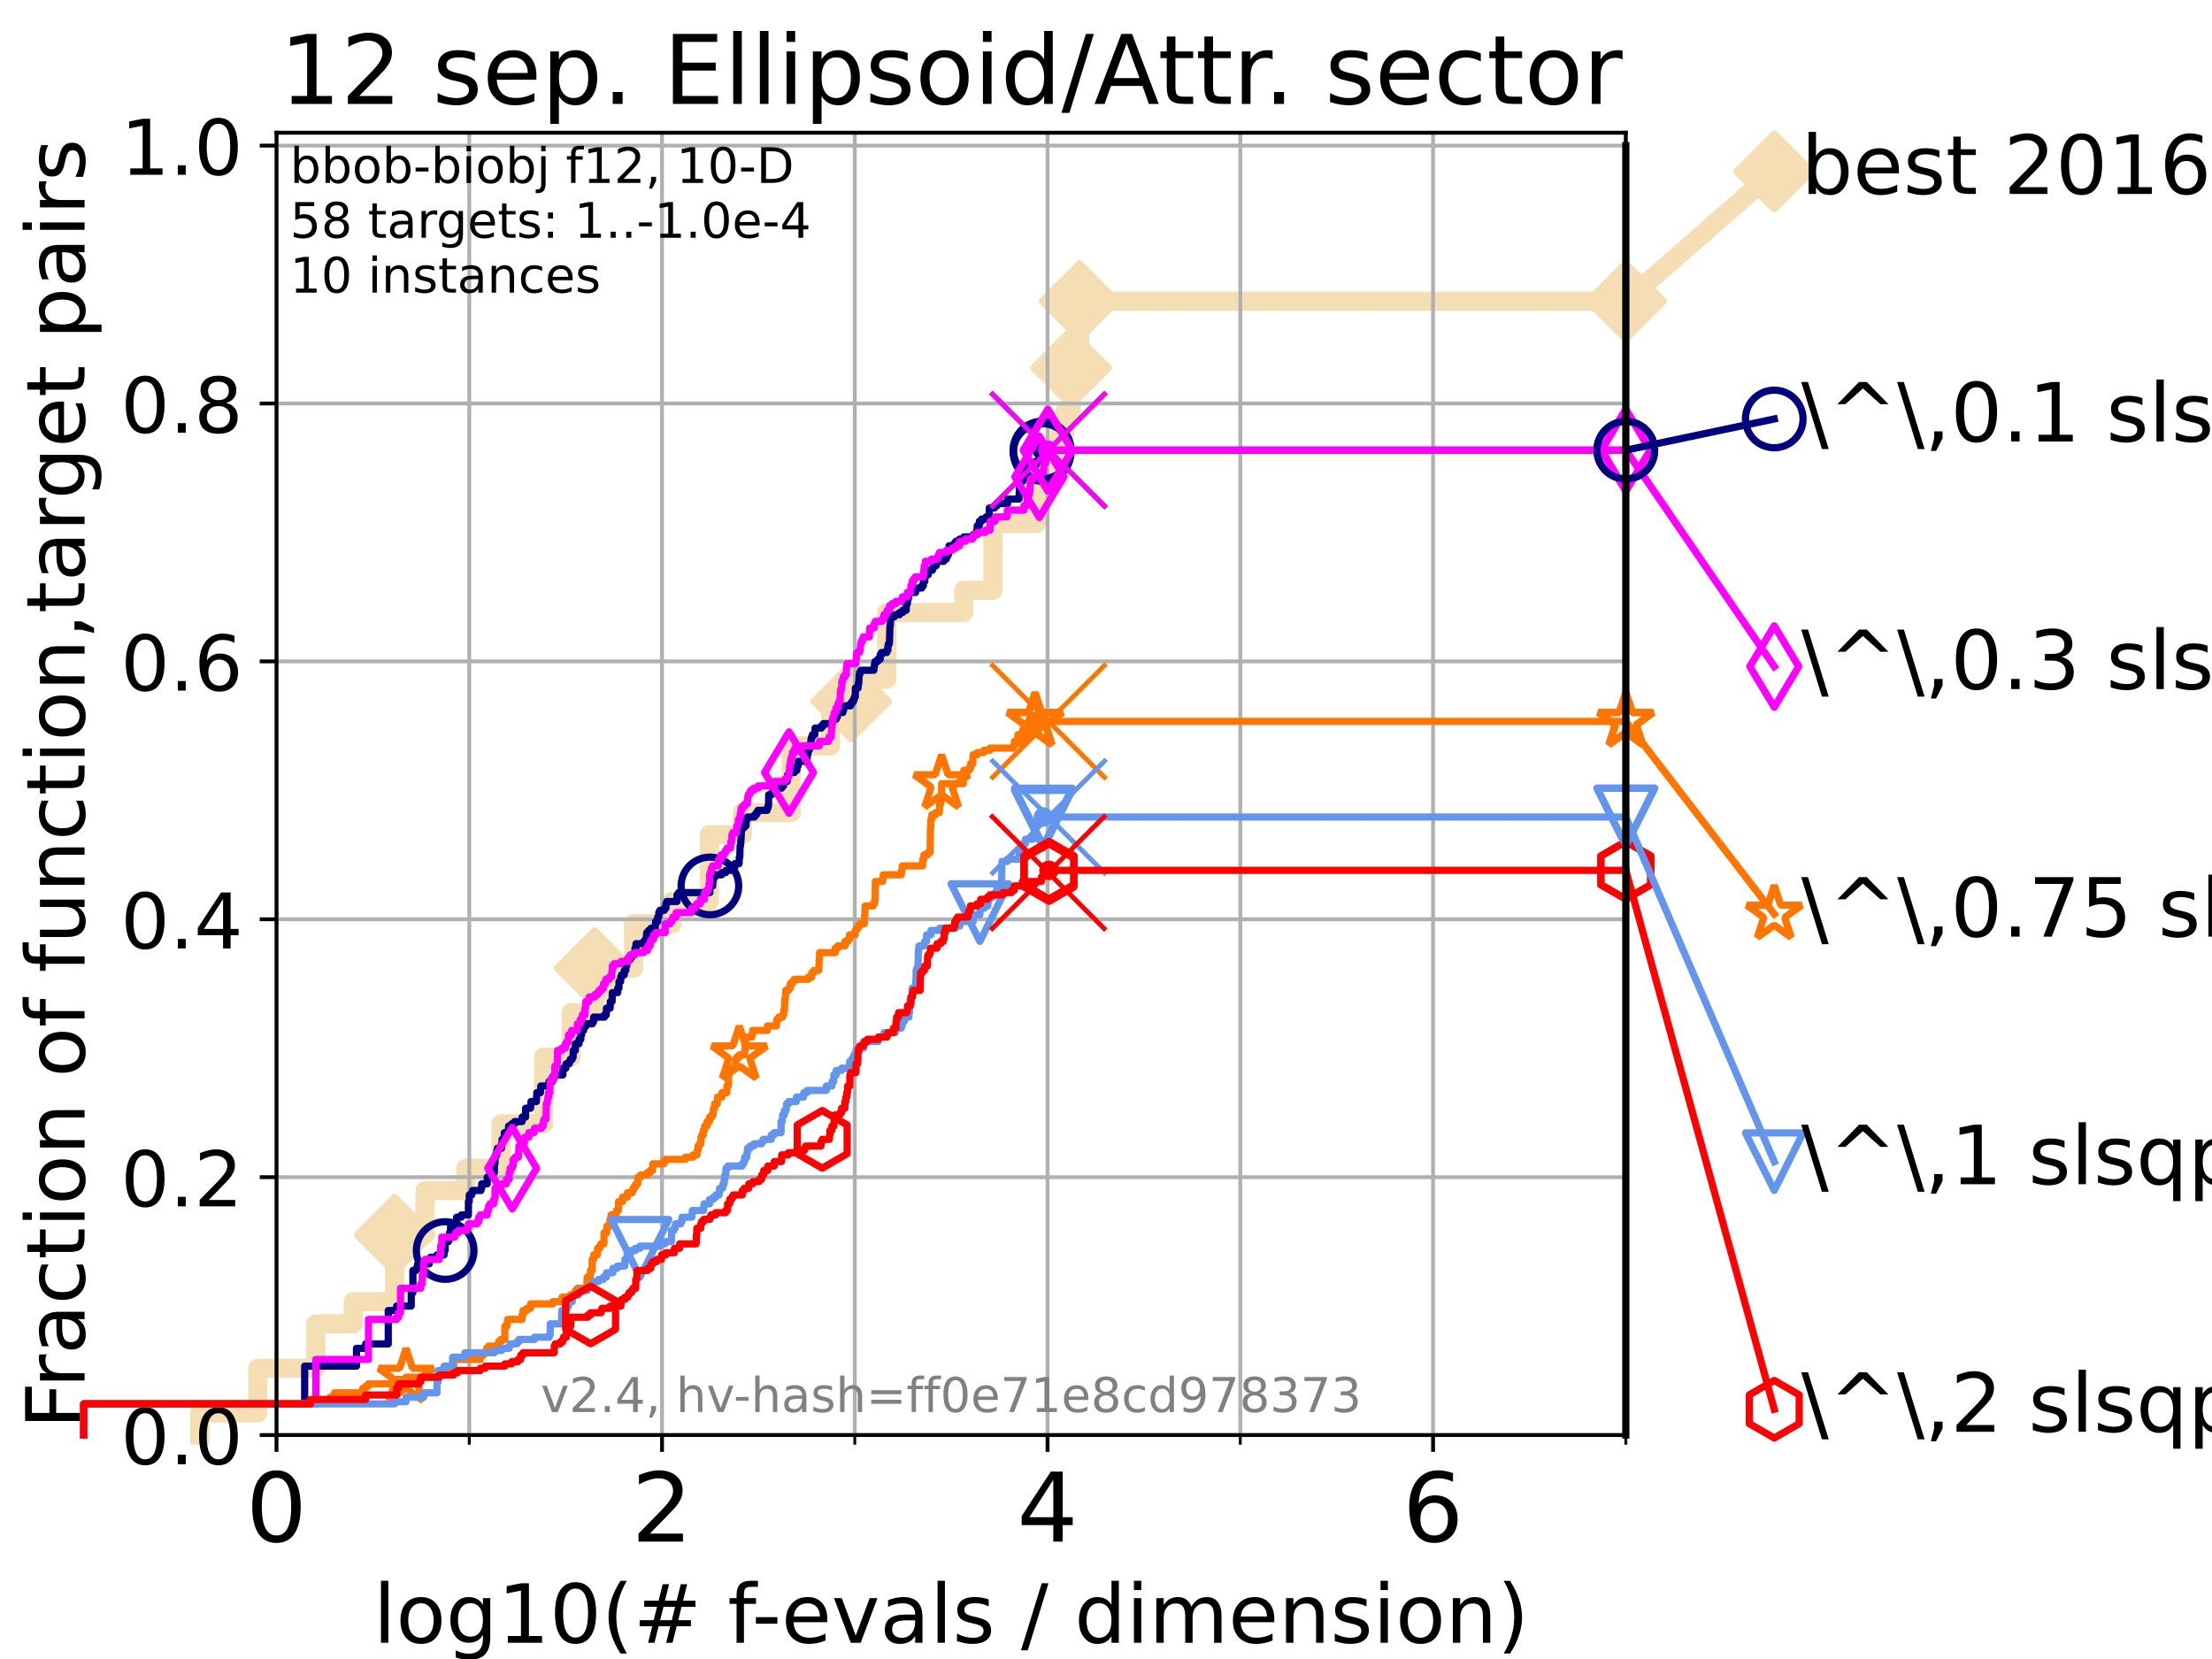 <?xml version="1.0" encoding="utf-8" standalone="no"?>
<!DOCTYPE svg PUBLIC "-//W3C//DTD SVG 1.1//EN"
  "http://www.w3.org/Graphics/SVG/1.1/DTD/svg11.dtd">
<!-- Created with matplotlib (https://matplotlib.org/) -->
<svg height="345.6pt" version="1.1" viewBox="0 0 460.8 345.6" width="460.8pt" xmlns="http://www.w3.org/2000/svg" xmlns:xlink="http://www.w3.org/1999/xlink">
 <defs>
  <style type="text/css">*{stroke-linecap:butt;stroke-linejoin:round;}</style>
 </defs>
 <g id="figure_1">
  <g id="patch_1">
   <path d="M 0 345.6 
L 460.8 345.6 
L 460.8 0 
L 0 0 
z
" style="fill:#ffffff;"/>
  </g>
  <g id="axes_1">
   <g id="patch_2">
    <path d="M 57.6 298.944 
L 338.688 298.944 
L 338.688 27.648 
L 57.6 27.648 
z
" style="fill:#ffffff;"/>
   </g>
   <g id="line2d_1">
    <path d="M 41.621 298.944 
L 41.621 294.313 
L 53.709 294.313 
L 53.709 285.05 
L 65.797 285.05 
L 65.797 275.788 
L 73.579 275.788 
L 73.579 271.157 
L 82.207 271.157 
L 82.207 257.263 
L 88.554 257.263 
L 88.554 248.001 
L 97.044 248.001 
L 97.044 243.37 
L 104.355 243.37 
L 104.355 234.107 
L 113.24 234.107 
L 113.24 220.214 
L 118.994 220.214 
L 118.994 210.951 
L 123.869 210.951 
L 123.869 201.689 
L 131.987 201.689 
L 131.987 192.426 
L 140.042 192.426 
L 140.042 187.795 
L 147.77 187.795 
L 147.77 173.901 
L 154.641 173.901 
L 154.641 169.27 
L 164.825 169.27 
L 164.825 155.377 
L 173.007 155.377 
L 173.007 146.114 
L 177.329 146.114 
L 177.329 141.483 
L 184.737 141.483 
L 184.737 127.589 
L 200.769 127.589 
L 200.769 122.958 
L 206.841 122.958 
L 206.841 109.065 
L 215.852 109.065 
L 215.852 99.802 
L 220.676 99.802 
L 220.676 90.54 
L 221.783 90.54 
L 221.783 85.909 
L 223.117 85.909 
L 223.117 76.646 
L 224.888 76.646 
L 224.888 62.753 
L 338.688 62.753 
" style="fill:none;stroke:#f5deb3;stroke-linecap:square;stroke-width:4;"/>
   </g>
   <g id="line2d_2">
    <defs>
     <path d="M 0 7.778 
L 7.778 0 
L 0 -7.778 
L -7.778 0 
z
" id="m3753d48762" style="stroke:#f5deb3;stroke-linejoin:miter;stroke-width:1.5;"/>
    </defs>
    <g>
     <use style="fill:#f5deb3;stroke:#f5deb3;stroke-linejoin:miter;stroke-width:1.5;" x="82.207" xlink:href="#m3753d48762" y="257.263"/>
     <use style="fill:#f5deb3;stroke:#f5deb3;stroke-linejoin:miter;stroke-width:1.5;" x="123.869" xlink:href="#m3753d48762" y="201.689"/>
     <use style="fill:#f5deb3;stroke:#f5deb3;stroke-linejoin:miter;stroke-width:1.5;" x="177.329" xlink:href="#m3753d48762" y="146.114"/>
     <use style="fill:#f5deb3;stroke:#f5deb3;stroke-linejoin:miter;stroke-width:1.5;" x="223.117" xlink:href="#m3753d48762" y="76.646"/>
     <use style="fill:#f5deb3;stroke:#f5deb3;stroke-linejoin:miter;stroke-width:1.5;" x="224.888" xlink:href="#m3753d48762" y="62.753"/>
     <use style="fill:#f5deb3;stroke:#f5deb3;stroke-linejoin:miter;stroke-width:1.5;" x="338.688" xlink:href="#m3753d48762" y="62.753"/>
    </g>
   </g>
   <g id="line2d_3">
    <path style="fill:none;stroke:#f5deb3;stroke-linecap:square;stroke-width:4;"/>
    <g/>
   </g>
   <g id="line2d_4">
    <path d="M 338.688 62.753 
L 369.608 35.706 
" style="fill:none;stroke:#f5deb3;stroke-linecap:square;stroke-width:4;"/>
    <g>
     <use style="fill:#f5deb3;stroke:#f5deb3;stroke-linejoin:miter;stroke-width:1.5;" x="338.688" xlink:href="#m3753d48762" y="62.753"/>
     <use style="fill:#f5deb3;stroke:#f5deb3;stroke-linejoin:miter;stroke-width:1.5;" x="369.608" xlink:href="#m3753d48762" y="35.706"/>
    </g>
   </g>
   <g id="matplotlib.axis_1">
    <g id="xtick_1">
     <g id="line2d_5">
      <path clip-path="url(#p30b1a35483)" d="M 57.6 298.944 
L 57.6 27.648 
" style="fill:none;stroke:#b0b0b0;stroke-linecap:square;stroke-width:0.8;"/>
     </g>
     <g id="line2d_6">
      <defs>
       <path d="M 0 0 
L 0 3.5 
" id="me606b6a5a3" style="stroke:#000000;stroke-width:0.8;"/>
      </defs>
      <g>
       <use style="stroke:#000000;stroke-width:0.8;" x="57.6" xlink:href="#me606b6a5a3" y="298.944"/>
      </g>
     </g>
     <g id="text_1">
      <!-- 0 -->
      <g transform="translate(51.237 321.141)scale(0.2 -0.2)">
       <defs>
        <path d="M 31.781 66.406 
Q 24.172 66.406 20.328 58.906 
Q 16.5 51.422 16.5 36.375 
Q 16.5 21.391 20.328 13.891 
Q 24.172 6.391 31.781 6.391 
Q 39.453 6.391 43.281 13.891 
Q 47.125 21.391 47.125 36.375 
Q 47.125 51.422 43.281 58.906 
Q 39.453 66.406 31.781 66.406 
z
M 31.781 74.219 
Q 44.047 74.219 50.516 64.516 
Q 56.984 54.828 56.984 36.375 
Q 56.984 17.969 50.516 8.266 
Q 44.047 -1.422 31.781 -1.422 
Q 19.531 -1.422 13.062 8.266 
Q 6.594 17.969 6.594 36.375 
Q 6.594 54.828 13.062 64.516 
Q 19.531 74.219 31.781 74.219 
z
" id="DejaVuSans-48"/>
       </defs>
       <use xlink:href="#DejaVuSans-48"/>
      </g>
     </g>
    </g>
    <g id="xtick_2">
     <g id="line2d_7">
      <path clip-path="url(#p30b1a35483)" d="M 137.911 298.944 
L 137.911 27.648 
" style="fill:none;stroke:#b0b0b0;stroke-linecap:square;stroke-width:0.8;"/>
     </g>
     <g id="line2d_8">
      <g>
       <use style="stroke:#000000;stroke-width:0.8;" x="137.911" xlink:href="#me606b6a5a3" y="298.944"/>
      </g>
     </g>
     <g id="text_2">
      <!-- 2 -->
      <g transform="translate(131.548 321.141)scale(0.2 -0.2)">
       <defs>
        <path d="M 19.188 8.297 
L 53.609 8.297 
L 53.609 0 
L 7.328 0 
L 7.328 8.297 
Q 12.938 14.109 22.625 23.891 
Q 32.328 33.688 34.812 36.531 
Q 39.547 41.844 41.422 45.531 
Q 43.312 49.219 43.312 52.781 
Q 43.312 58.594 39.234 62.25 
Q 35.156 65.922 28.609 65.922 
Q 23.969 65.922 18.812 64.312 
Q 13.672 62.703 7.812 59.422 
L 7.812 69.391 
Q 13.766 71.781 18.938 73 
Q 24.125 74.219 28.422 74.219 
Q 39.75 74.219 46.484 68.547 
Q 53.219 62.891 53.219 53.422 
Q 53.219 48.922 51.531 44.891 
Q 49.859 40.875 45.406 35.406 
Q 44.188 33.984 37.641 27.219 
Q 31.109 20.453 19.188 8.297 
z
" id="DejaVuSans-50"/>
       </defs>
       <use xlink:href="#DejaVuSans-50"/>
      </g>
     </g>
    </g>
    <g id="xtick_3">
     <g id="line2d_9">
      <path clip-path="url(#p30b1a35483)" d="M 218.222 298.944 
L 218.222 27.648 
" style="fill:none;stroke:#b0b0b0;stroke-linecap:square;stroke-width:0.8;"/>
     </g>
     <g id="line2d_10">
      <g>
       <use style="stroke:#000000;stroke-width:0.8;" x="218.222" xlink:href="#me606b6a5a3" y="298.944"/>
      </g>
     </g>
     <g id="text_3">
      <!-- 4 -->
      <g transform="translate(211.859 321.141)scale(0.2 -0.2)">
       <defs>
        <path d="M 37.797 64.312 
L 12.891 25.391 
L 37.797 25.391 
z
M 35.203 72.906 
L 47.609 72.906 
L 47.609 25.391 
L 58.016 25.391 
L 58.016 17.188 
L 47.609 17.188 
L 47.609 0 
L 37.797 0 
L 37.797 17.188 
L 4.891 17.188 
L 4.891 26.703 
z
" id="DejaVuSans-52"/>
       </defs>
       <use xlink:href="#DejaVuSans-52"/>
      </g>
     </g>
    </g>
    <g id="xtick_4">
     <g id="line2d_11">
      <path clip-path="url(#p30b1a35483)" d="M 298.533 298.944 
L 298.533 27.648 
" style="fill:none;stroke:#b0b0b0;stroke-linecap:square;stroke-width:0.8;"/>
     </g>
     <g id="line2d_12">
      <g>
       <use style="stroke:#000000;stroke-width:0.8;" x="298.533" xlink:href="#me606b6a5a3" y="298.944"/>
      </g>
     </g>
     <g id="text_4">
      <!-- 6 -->
      <g transform="translate(292.17 321.141)scale(0.2 -0.2)">
       <defs>
        <path d="M 33.016 40.375 
Q 26.375 40.375 22.484 35.828 
Q 18.609 31.297 18.609 23.391 
Q 18.609 15.531 22.484 10.953 
Q 26.375 6.391 33.016 6.391 
Q 39.656 6.391 43.531 10.953 
Q 47.406 15.531 47.406 23.391 
Q 47.406 31.297 43.531 35.828 
Q 39.656 40.375 33.016 40.375 
z
M 52.594 71.297 
L 52.594 62.312 
Q 48.875 64.062 45.094 64.984 
Q 41.312 65.922 37.594 65.922 
Q 27.828 65.922 22.672 59.328 
Q 17.531 52.734 16.797 39.406 
Q 19.672 43.656 24.016 45.922 
Q 28.375 48.188 33.594 48.188 
Q 44.578 48.188 50.953 41.516 
Q 57.328 34.859 57.328 23.391 
Q 57.328 12.156 50.688 5.359 
Q 44.047 -1.422 33.016 -1.422 
Q 20.359 -1.422 13.672 8.266 
Q 6.984 17.969 6.984 36.375 
Q 6.984 53.656 15.188 63.938 
Q 23.391 74.219 37.203 74.219 
Q 40.922 74.219 44.703 73.484 
Q 48.484 72.75 52.594 71.297 
z
" id="DejaVuSans-54"/>
       </defs>
       <use xlink:href="#DejaVuSans-54"/>
      </g>
     </g>
    </g>
    <g id="xtick_5">
     <g id="line2d_13">
      <path clip-path="url(#p30b1a35483)" d="M 97.755 298.944 
L 97.755 27.648 
" style="fill:none;stroke:#b0b0b0;stroke-linecap:square;stroke-width:0.8;"/>
     </g>
     <g id="line2d_14">
      <defs>
       <path d="M 0 0 
L 0 2 
" id="m48a57002b4" style="stroke:#000000;stroke-width:0.6;"/>
      </defs>
      <g>
       <use style="stroke:#000000;stroke-width:0.6;" x="97.755" xlink:href="#m48a57002b4" y="298.944"/>
      </g>
     </g>
    </g>
    <g id="xtick_6">
     <g id="line2d_15">
      <path clip-path="url(#p30b1a35483)" d="M 178.066 298.944 
L 178.066 27.648 
" style="fill:none;stroke:#b0b0b0;stroke-linecap:square;stroke-width:0.8;"/>
     </g>
     <g id="line2d_16">
      <g>
       <use style="stroke:#000000;stroke-width:0.6;" x="178.066" xlink:href="#m48a57002b4" y="298.944"/>
      </g>
     </g>
    </g>
    <g id="xtick_7">
     <g id="line2d_17">
      <path clip-path="url(#p30b1a35483)" d="M 258.377 298.944 
L 258.377 27.648 
" style="fill:none;stroke:#b0b0b0;stroke-linecap:square;stroke-width:0.8;"/>
     </g>
     <g id="line2d_18">
      <g>
       <use style="stroke:#000000;stroke-width:0.6;" x="258.377" xlink:href="#m48a57002b4" y="298.944"/>
      </g>
     </g>
    </g>
    <g id="xtick_8">
     <g id="line2d_19">
      <path clip-path="url(#p30b1a35483)" d="M 338.688 298.944 
L 338.688 27.648 
" style="fill:none;stroke:#b0b0b0;stroke-linecap:square;stroke-width:0.8;"/>
     </g>
     <g id="line2d_20">
      <g>
       <use style="stroke:#000000;stroke-width:0.6;" x="338.688" xlink:href="#m48a57002b4" y="298.944"/>
      </g>
     </g>
    </g>
    <g id="text_5">
     <!-- log10(# f-evals / dimension) -->
     <g transform="translate(77.764 342.218)scale(0.17 -0.17)">
      <defs>
       <path d="M 9.422 75.984 
L 18.406 75.984 
L 18.406 0 
L 9.422 0 
z
" id="DejaVuSans-108"/>
       <path d="M 30.609 48.391 
Q 23.391 48.391 19.188 42.75 
Q 14.984 37.109 14.984 27.297 
Q 14.984 17.484 19.156 11.844 
Q 23.344 6.203 30.609 6.203 
Q 37.797 6.203 41.984 11.859 
Q 46.188 17.531 46.188 27.297 
Q 46.188 37.016 41.984 42.703 
Q 37.797 48.391 30.609 48.391 
z
M 30.609 56 
Q 42.328 56 49.016 48.375 
Q 55.719 40.766 55.719 27.297 
Q 55.719 13.875 49.016 6.219 
Q 42.328 -1.422 30.609 -1.422 
Q 18.844 -1.422 12.172 6.219 
Q 5.516 13.875 5.516 27.297 
Q 5.516 40.766 12.172 48.375 
Q 18.844 56 30.609 56 
z
" id="DejaVuSans-111"/>
       <path d="M 45.406 27.984 
Q 45.406 37.75 41.375 43.109 
Q 37.359 48.484 30.078 48.484 
Q 22.859 48.484 18.828 43.109 
Q 14.797 37.75 14.797 27.984 
Q 14.797 18.266 18.828 12.891 
Q 22.859 7.516 30.078 7.516 
Q 37.359 7.516 41.375 12.891 
Q 45.406 18.266 45.406 27.984 
z
M 54.391 6.781 
Q 54.391 -7.172 48.188 -13.984 
Q 42 -20.797 29.203 -20.797 
Q 24.469 -20.797 20.266 -20.094 
Q 16.062 -19.391 12.109 -17.922 
L 12.109 -9.188 
Q 16.062 -11.328 19.922 -12.344 
Q 23.781 -13.375 27.781 -13.375 
Q 36.625 -13.375 41.016 -8.766 
Q 45.406 -4.156 45.406 5.172 
L 45.406 9.625 
Q 42.625 4.781 38.281 2.391 
Q 33.938 0 27.875 0 
Q 17.828 0 11.672 7.656 
Q 5.516 15.328 5.516 27.984 
Q 5.516 40.672 11.672 48.328 
Q 17.828 56 27.875 56 
Q 33.938 56 38.281 53.609 
Q 42.625 51.219 45.406 46.391 
L 45.406 54.688 
L 54.391 54.688 
z
" id="DejaVuSans-103"/>
       <path d="M 12.406 8.297 
L 28.516 8.297 
L 28.516 63.922 
L 10.984 60.406 
L 10.984 69.391 
L 28.422 72.906 
L 38.281 72.906 
L 38.281 8.297 
L 54.391 8.297 
L 54.391 0 
L 12.406 0 
z
" id="DejaVuSans-49"/>
       <path d="M 31 75.875 
Q 24.469 64.656 21.281 53.656 
Q 18.109 42.672 18.109 31.391 
Q 18.109 20.125 21.312 9.062 
Q 24.516 -2 31 -13.188 
L 23.188 -13.188 
Q 15.875 -1.703 12.234 9.375 
Q 8.594 20.453 8.594 31.391 
Q 8.594 42.281 12.203 53.312 
Q 15.828 64.359 23.188 75.875 
z
" id="DejaVuSans-40"/>
       <path d="M 51.125 44 
L 36.922 44 
L 32.812 27.688 
L 47.125 27.688 
z
M 43.797 71.781 
L 38.719 51.516 
L 52.984 51.516 
L 58.109 71.781 
L 65.922 71.781 
L 60.891 51.516 
L 76.125 51.516 
L 76.125 44 
L 58.984 44 
L 54.984 27.688 
L 70.516 27.688 
L 70.516 20.219 
L 53.078 20.219 
L 48 0 
L 40.188 0 
L 45.219 20.219 
L 30.906 20.219 
L 25.875 0 
L 18.016 0 
L 23.094 20.219 
L 7.719 20.219 
L 7.719 27.688 
L 24.906 27.688 
L 29 44 
L 13.281 44 
L 13.281 51.516 
L 30.906 51.516 
L 35.891 71.781 
z
" id="DejaVuSans-35"/>
       <path id="DejaVuSans-32"/>
       <path d="M 37.109 75.984 
L 37.109 68.5 
L 28.516 68.5 
Q 23.688 68.5 21.797 66.547 
Q 19.922 64.594 19.922 59.516 
L 19.922 54.688 
L 34.719 54.688 
L 34.719 47.703 
L 19.922 47.703 
L 19.922 0 
L 10.891 0 
L 10.891 47.703 
L 2.297 47.703 
L 2.297 54.688 
L 10.891 54.688 
L 10.891 58.5 
Q 10.891 67.625 15.141 71.797 
Q 19.391 75.984 28.609 75.984 
z
" id="DejaVuSans-102"/>
       <path d="M 4.891 31.391 
L 31.203 31.391 
L 31.203 23.391 
L 4.891 23.391 
z
" id="DejaVuSans-45"/>
       <path d="M 56.203 29.594 
L 56.203 25.203 
L 14.891 25.203 
Q 15.484 15.922 20.484 11.062 
Q 25.484 6.203 34.422 6.203 
Q 39.594 6.203 44.453 7.469 
Q 49.312 8.734 54.109 11.281 
L 54.109 2.781 
Q 49.266 0.734 44.188 -0.344 
Q 39.109 -1.422 33.891 -1.422 
Q 20.797 -1.422 13.156 6.188 
Q 5.516 13.812 5.516 26.812 
Q 5.516 40.234 12.766 48.109 
Q 20.016 56 32.328 56 
Q 43.359 56 49.781 48.891 
Q 56.203 41.797 56.203 29.594 
z
M 47.219 32.234 
Q 47.125 39.594 43.094 43.984 
Q 39.062 48.391 32.422 48.391 
Q 24.906 48.391 20.391 44.141 
Q 15.875 39.891 15.188 32.172 
z
" id="DejaVuSans-101"/>
       <path d="M 2.984 54.688 
L 12.5 54.688 
L 29.594 8.797 
L 46.688 54.688 
L 56.203 54.688 
L 35.688 0 
L 23.484 0 
z
" id="DejaVuSans-118"/>
       <path d="M 34.281 27.484 
Q 23.391 27.484 19.188 25 
Q 14.984 22.516 14.984 16.5 
Q 14.984 11.719 18.141 8.906 
Q 21.297 6.109 26.703 6.109 
Q 34.188 6.109 38.703 11.406 
Q 43.219 16.703 43.219 25.484 
L 43.219 27.484 
z
M 52.203 31.203 
L 52.203 0 
L 43.219 0 
L 43.219 8.297 
Q 40.141 3.328 35.547 0.953 
Q 30.953 -1.422 24.312 -1.422 
Q 15.922 -1.422 10.953 3.297 
Q 6 8.016 6 15.922 
Q 6 25.141 12.172 29.828 
Q 18.359 34.516 30.609 34.516 
L 43.219 34.516 
L 43.219 35.406 
Q 43.219 41.609 39.141 45 
Q 35.062 48.391 27.688 48.391 
Q 23 48.391 18.547 47.266 
Q 14.109 46.141 10.016 43.891 
L 10.016 52.203 
Q 14.938 54.109 19.578 55.047 
Q 24.219 56 28.609 56 
Q 40.484 56 46.344 49.844 
Q 52.203 43.703 52.203 31.203 
z
" id="DejaVuSans-97"/>
       <path d="M 44.281 53.078 
L 44.281 44.578 
Q 40.484 46.531 36.375 47.5 
Q 32.281 48.484 27.875 48.484 
Q 21.188 48.484 17.844 46.438 
Q 14.5 44.391 14.5 40.281 
Q 14.5 37.156 16.891 35.375 
Q 19.281 33.594 26.516 31.984 
L 29.594 31.297 
Q 39.156 29.25 43.188 25.516 
Q 47.219 21.781 47.219 15.094 
Q 47.219 7.469 41.188 3.016 
Q 35.156 -1.422 24.609 -1.422 
Q 20.219 -1.422 15.453 -0.562 
Q 10.688 0.297 5.422 2 
L 5.422 11.281 
Q 10.406 8.688 15.234 7.391 
Q 20.062 6.109 24.812 6.109 
Q 31.156 6.109 34.562 8.281 
Q 37.984 10.453 37.984 14.406 
Q 37.984 18.062 35.516 20.016 
Q 33.062 21.969 24.703 23.781 
L 21.578 24.516 
Q 13.234 26.266 9.516 29.906 
Q 5.812 33.547 5.812 39.891 
Q 5.812 47.609 11.281 51.797 
Q 16.75 56 26.812 56 
Q 31.781 56 36.172 55.266 
Q 40.578 54.547 44.281 53.078 
z
" id="DejaVuSans-115"/>
       <path d="M 25.391 72.906 
L 33.688 72.906 
L 8.297 -9.281 
L 0 -9.281 
z
" id="DejaVuSans-47"/>
       <path d="M 45.406 46.391 
L 45.406 75.984 
L 54.391 75.984 
L 54.391 0 
L 45.406 0 
L 45.406 8.203 
Q 42.578 3.328 38.25 0.953 
Q 33.938 -1.422 27.875 -1.422 
Q 17.969 -1.422 11.734 6.484 
Q 5.516 14.406 5.516 27.297 
Q 5.516 40.188 11.734 48.094 
Q 17.969 56 27.875 56 
Q 33.938 56 38.25 53.625 
Q 42.578 51.266 45.406 46.391 
z
M 14.797 27.297 
Q 14.797 17.391 18.875 11.75 
Q 22.953 6.109 30.078 6.109 
Q 37.203 6.109 41.297 11.75 
Q 45.406 17.391 45.406 27.297 
Q 45.406 37.203 41.297 42.844 
Q 37.203 48.484 30.078 48.484 
Q 22.953 48.484 18.875 42.844 
Q 14.797 37.203 14.797 27.297 
z
" id="DejaVuSans-100"/>
       <path d="M 9.422 54.688 
L 18.406 54.688 
L 18.406 0 
L 9.422 0 
z
M 9.422 75.984 
L 18.406 75.984 
L 18.406 64.594 
L 9.422 64.594 
z
" id="DejaVuSans-105"/>
       <path d="M 52 44.188 
Q 55.375 50.25 60.062 53.125 
Q 64.75 56 71.094 56 
Q 79.641 56 84.281 50.016 
Q 88.922 44.047 88.922 33.016 
L 88.922 0 
L 79.891 0 
L 79.891 32.719 
Q 79.891 40.578 77.094 44.375 
Q 74.312 48.188 68.609 48.188 
Q 61.625 48.188 57.562 43.547 
Q 53.516 38.922 53.516 30.906 
L 53.516 0 
L 44.484 0 
L 44.484 32.719 
Q 44.484 40.625 41.703 44.406 
Q 38.922 48.188 33.109 48.188 
Q 26.219 48.188 22.156 43.531 
Q 18.109 38.875 18.109 30.906 
L 18.109 0 
L 9.078 0 
L 9.078 54.688 
L 18.109 54.688 
L 18.109 46.188 
Q 21.188 51.219 25.484 53.609 
Q 29.781 56 35.688 56 
Q 41.656 56 45.828 52.969 
Q 50 49.953 52 44.188 
z
" id="DejaVuSans-109"/>
       <path d="M 54.891 33.016 
L 54.891 0 
L 45.906 0 
L 45.906 32.719 
Q 45.906 40.484 42.875 44.328 
Q 39.844 48.188 33.797 48.188 
Q 26.516 48.188 22.312 43.547 
Q 18.109 38.922 18.109 30.906 
L 18.109 0 
L 9.078 0 
L 9.078 54.688 
L 18.109 54.688 
L 18.109 46.188 
Q 21.344 51.125 25.703 53.562 
Q 30.078 56 35.797 56 
Q 45.219 56 50.047 50.172 
Q 54.891 44.344 54.891 33.016 
z
" id="DejaVuSans-110"/>
       <path d="M 8.016 75.875 
L 15.828 75.875 
Q 23.141 64.359 26.781 53.312 
Q 30.422 42.281 30.422 31.391 
Q 30.422 20.453 26.781 9.375 
Q 23.141 -1.703 15.828 -13.188 
L 8.016 -13.188 
Q 14.5 -2 17.703 9.062 
Q 20.906 20.125 20.906 31.391 
Q 20.906 42.672 17.703 53.656 
Q 14.5 64.656 8.016 75.875 
z
" id="DejaVuSans-41"/>
      </defs>
      <use xlink:href="#DejaVuSans-108"/>
      <use x="27.783" xlink:href="#DejaVuSans-111"/>
      <use x="88.965" xlink:href="#DejaVuSans-103"/>
      <use x="152.441" xlink:href="#DejaVuSans-49"/>
      <use x="216.064" xlink:href="#DejaVuSans-48"/>
      <use x="279.688" xlink:href="#DejaVuSans-40"/>
      <use x="318.701" xlink:href="#DejaVuSans-35"/>
      <use x="402.49" xlink:href="#DejaVuSans-32"/>
      <use x="434.277" xlink:href="#DejaVuSans-102"/>
      <use x="463.982" xlink:href="#DejaVuSans-45"/>
      <use x="500.066" xlink:href="#DejaVuSans-101"/>
      <use x="561.59" xlink:href="#DejaVuSans-118"/>
      <use x="620.77" xlink:href="#DejaVuSans-97"/>
      <use x="682.049" xlink:href="#DejaVuSans-108"/>
      <use x="709.832" xlink:href="#DejaVuSans-115"/>
      <use x="761.932" xlink:href="#DejaVuSans-32"/>
      <use x="793.719" xlink:href="#DejaVuSans-47"/>
      <use x="827.41" xlink:href="#DejaVuSans-32"/>
      <use x="859.197" xlink:href="#DejaVuSans-100"/>
      <use x="922.674" xlink:href="#DejaVuSans-105"/>
      <use x="950.457" xlink:href="#DejaVuSans-109"/>
      <use x="1047.869" xlink:href="#DejaVuSans-101"/>
      <use x="1109.393" xlink:href="#DejaVuSans-110"/>
      <use x="1172.771" xlink:href="#DejaVuSans-115"/>
      <use x="1224.871" xlink:href="#DejaVuSans-105"/>
      <use x="1252.654" xlink:href="#DejaVuSans-111"/>
      <use x="1313.836" xlink:href="#DejaVuSans-110"/>
      <use x="1377.215" xlink:href="#DejaVuSans-41"/>
     </g>
    </g>
   </g>
   <g id="matplotlib.axis_2">
    <g id="ytick_1">
     <g id="line2d_21">
      <path clip-path="url(#p30b1a35483)" d="M 57.6 298.944 
L 338.688 298.944 
" style="fill:none;stroke:#b0b0b0;stroke-linecap:square;stroke-width:0.8;"/>
     </g>
     <g id="line2d_22">
      <defs>
       <path d="M 0 0 
L -3.5 0 
" id="mcbfee8d19a" style="stroke:#000000;stroke-width:0.8;"/>
      </defs>
      <g>
       <use style="stroke:#000000;stroke-width:0.8;" x="57.6" xlink:href="#mcbfee8d19a" y="298.944"/>
      </g>
     </g>
     <g id="text_6">
      <!-- 0.0 -->
      <g transform="translate(25.155 305.023)scale(0.16 -0.16)">
       <defs>
        <path d="M 10.688 12.406 
L 21 12.406 
L 21 0 
L 10.688 0 
z
" id="DejaVuSans-46"/>
       </defs>
       <use xlink:href="#DejaVuSans-48"/>
       <use x="63.623" xlink:href="#DejaVuSans-46"/>
       <use x="95.41" xlink:href="#DejaVuSans-48"/>
      </g>
     </g>
    </g>
    <g id="ytick_2">
     <g id="line2d_23">
      <path clip-path="url(#p30b1a35483)" d="M 57.6 245.222 
L 338.688 245.222 
" style="fill:none;stroke:#b0b0b0;stroke-linecap:square;stroke-width:0.8;"/>
     </g>
     <g id="line2d_24">
      <g>
       <use style="stroke:#000000;stroke-width:0.8;" x="57.6" xlink:href="#mcbfee8d19a" y="245.222"/>
      </g>
     </g>
     <g id="text_7">
      <!-- 0.2 -->
      <g transform="translate(25.155 251.301)scale(0.16 -0.16)">
       <use xlink:href="#DejaVuSans-48"/>
       <use x="63.623" xlink:href="#DejaVuSans-46"/>
       <use x="95.41" xlink:href="#DejaVuSans-50"/>
      </g>
     </g>
    </g>
    <g id="ytick_3">
     <g id="line2d_25">
      <path clip-path="url(#p30b1a35483)" d="M 57.6 191.5 
L 338.688 191.5 
" style="fill:none;stroke:#b0b0b0;stroke-linecap:square;stroke-width:0.8;"/>
     </g>
     <g id="line2d_26">
      <g>
       <use style="stroke:#000000;stroke-width:0.8;" x="57.6" xlink:href="#mcbfee8d19a" y="191.5"/>
      </g>
     </g>
     <g id="text_8">
      <!-- 0.4 -->
      <g transform="translate(25.155 197.579)scale(0.16 -0.16)">
       <use xlink:href="#DejaVuSans-48"/>
       <use x="63.623" xlink:href="#DejaVuSans-46"/>
       <use x="95.41" xlink:href="#DejaVuSans-52"/>
      </g>
     </g>
    </g>
    <g id="ytick_4">
     <g id="line2d_27">
      <path clip-path="url(#p30b1a35483)" d="M 57.6 137.778 
L 338.688 137.778 
" style="fill:none;stroke:#b0b0b0;stroke-linecap:square;stroke-width:0.8;"/>
     </g>
     <g id="line2d_28">
      <g>
       <use style="stroke:#000000;stroke-width:0.8;" x="57.6" xlink:href="#mcbfee8d19a" y="137.778"/>
      </g>
     </g>
     <g id="text_9">
      <!-- 0.6 -->
      <g transform="translate(25.155 143.857)scale(0.16 -0.16)">
       <use xlink:href="#DejaVuSans-48"/>
       <use x="63.623" xlink:href="#DejaVuSans-46"/>
       <use x="95.41" xlink:href="#DejaVuSans-54"/>
      </g>
     </g>
    </g>
    <g id="ytick_5">
     <g id="line2d_29">
      <path clip-path="url(#p30b1a35483)" d="M 57.6 84.056 
L 338.688 84.056 
" style="fill:none;stroke:#b0b0b0;stroke-linecap:square;stroke-width:0.8;"/>
     </g>
     <g id="line2d_30">
      <g>
       <use style="stroke:#000000;stroke-width:0.8;" x="57.6" xlink:href="#mcbfee8d19a" y="84.056"/>
      </g>
     </g>
     <g id="text_10">
      <!-- 0.8 -->
      <g transform="translate(25.155 90.135)scale(0.16 -0.16)">
       <defs>
        <path d="M 31.781 34.625 
Q 24.75 34.625 20.719 30.859 
Q 16.703 27.094 16.703 20.516 
Q 16.703 13.922 20.719 10.156 
Q 24.75 6.391 31.781 6.391 
Q 38.812 6.391 42.859 10.172 
Q 46.922 13.969 46.922 20.516 
Q 46.922 27.094 42.891 30.859 
Q 38.875 34.625 31.781 34.625 
z
M 21.922 38.812 
Q 15.578 40.375 12.031 44.719 
Q 8.5 49.078 8.5 55.328 
Q 8.5 64.062 14.719 69.141 
Q 20.953 74.219 31.781 74.219 
Q 42.672 74.219 48.875 69.141 
Q 55.078 64.062 55.078 55.328 
Q 55.078 49.078 51.531 44.719 
Q 48 40.375 41.703 38.812 
Q 48.828 37.156 52.797 32.312 
Q 56.781 27.484 56.781 20.516 
Q 56.781 9.906 50.312 4.234 
Q 43.844 -1.422 31.781 -1.422 
Q 19.734 -1.422 13.25 4.234 
Q 6.781 9.906 6.781 20.516 
Q 6.781 27.484 10.781 32.312 
Q 14.797 37.156 21.922 38.812 
z
M 18.312 54.391 
Q 18.312 48.734 21.844 45.562 
Q 25.391 42.391 31.781 42.391 
Q 38.141 42.391 41.719 45.562 
Q 45.312 48.734 45.312 54.391 
Q 45.312 60.062 41.719 63.234 
Q 38.141 66.406 31.781 66.406 
Q 25.391 66.406 21.844 63.234 
Q 18.312 60.062 18.312 54.391 
z
" id="DejaVuSans-56"/>
       </defs>
       <use xlink:href="#DejaVuSans-48"/>
       <use x="63.623" xlink:href="#DejaVuSans-46"/>
       <use x="95.41" xlink:href="#DejaVuSans-56"/>
      </g>
     </g>
    </g>
    <g id="ytick_6">
     <g id="line2d_31">
      <path clip-path="url(#p30b1a35483)" d="M 57.6 30.334 
L 338.688 30.334 
" style="fill:none;stroke:#b0b0b0;stroke-linecap:square;stroke-width:0.8;"/>
     </g>
     <g id="line2d_32">
      <g>
       <use style="stroke:#000000;stroke-width:0.8;" x="57.6" xlink:href="#mcbfee8d19a" y="30.334"/>
      </g>
     </g>
     <g id="text_11">
      <!-- 1.0 -->
      <g transform="translate(25.155 36.413)scale(0.16 -0.16)">
       <use xlink:href="#DejaVuSans-49"/>
       <use x="63.623" xlink:href="#DejaVuSans-46"/>
       <use x="95.41" xlink:href="#DejaVuSans-48"/>
      </g>
     </g>
    </g>
    <g id="text_12">
     <!-- Fraction of function,target pairs -->
     <g transform="translate(17.62 297.681)rotate(-90)scale(0.17 -0.17)">
      <defs>
       <path d="M 9.812 72.906 
L 51.703 72.906 
L 51.703 64.594 
L 19.672 64.594 
L 19.672 43.109 
L 48.578 43.109 
L 48.578 34.812 
L 19.672 34.812 
L 19.672 0 
L 9.812 0 
z
" id="DejaVuSans-70"/>
       <path d="M 41.109 46.297 
Q 39.594 47.172 37.812 47.578 
Q 36.031 48 33.891 48 
Q 26.266 48 22.188 43.047 
Q 18.109 38.094 18.109 28.812 
L 18.109 0 
L 9.078 0 
L 9.078 54.688 
L 18.109 54.688 
L 18.109 46.188 
Q 20.953 51.172 25.484 53.578 
Q 30.031 56 36.531 56 
Q 37.453 56 38.578 55.875 
Q 39.703 55.766 41.062 55.516 
z
" id="DejaVuSans-114"/>
       <path d="M 48.781 52.594 
L 48.781 44.188 
Q 44.969 46.297 41.141 47.344 
Q 37.312 48.391 33.406 48.391 
Q 24.656 48.391 19.812 42.844 
Q 14.984 37.312 14.984 27.297 
Q 14.984 17.281 19.812 11.734 
Q 24.656 6.203 33.406 6.203 
Q 37.312 6.203 41.141 7.25 
Q 44.969 8.297 48.781 10.406 
L 48.781 2.094 
Q 45.016 0.344 40.984 -0.531 
Q 36.969 -1.422 32.422 -1.422 
Q 20.062 -1.422 12.781 6.344 
Q 5.516 14.109 5.516 27.297 
Q 5.516 40.672 12.859 48.328 
Q 20.219 56 33.016 56 
Q 37.156 56 41.109 55.141 
Q 45.062 54.297 48.781 52.594 
z
" id="DejaVuSans-99"/>
       <path d="M 18.312 70.219 
L 18.312 54.688 
L 36.812 54.688 
L 36.812 47.703 
L 18.312 47.703 
L 18.312 18.016 
Q 18.312 11.328 20.141 9.422 
Q 21.969 7.516 27.594 7.516 
L 36.812 7.516 
L 36.812 0 
L 27.594 0 
Q 17.188 0 13.234 3.875 
Q 9.281 7.766 9.281 18.016 
L 9.281 47.703 
L 2.688 47.703 
L 2.688 54.688 
L 9.281 54.688 
L 9.281 70.219 
z
" id="DejaVuSans-116"/>
       <path d="M 8.5 21.578 
L 8.5 54.688 
L 17.484 54.688 
L 17.484 21.922 
Q 17.484 14.156 20.5 10.266 
Q 23.531 6.391 29.594 6.391 
Q 36.859 6.391 41.078 11.031 
Q 45.312 15.672 45.312 23.688 
L 45.312 54.688 
L 54.297 54.688 
L 54.297 0 
L 45.312 0 
L 45.312 8.406 
Q 42.047 3.422 37.719 1 
Q 33.406 -1.422 27.688 -1.422 
Q 18.266 -1.422 13.375 4.438 
Q 8.5 10.297 8.5 21.578 
z
M 31.109 56 
z
" id="DejaVuSans-117"/>
       <path d="M 11.719 12.406 
L 22.016 12.406 
L 22.016 4 
L 14.016 -11.625 
L 7.719 -11.625 
L 11.719 4 
z
" id="DejaVuSans-44"/>
       <path d="M 18.109 8.203 
L 18.109 -20.797 
L 9.078 -20.797 
L 9.078 54.688 
L 18.109 54.688 
L 18.109 46.391 
Q 20.953 51.266 25.266 53.625 
Q 29.594 56 35.594 56 
Q 45.562 56 51.781 48.094 
Q 58.016 40.188 58.016 27.297 
Q 58.016 14.406 51.781 6.484 
Q 45.562 -1.422 35.594 -1.422 
Q 29.594 -1.422 25.266 0.953 
Q 20.953 3.328 18.109 8.203 
z
M 48.688 27.297 
Q 48.688 37.203 44.609 42.844 
Q 40.531 48.484 33.406 48.484 
Q 26.266 48.484 22.188 42.844 
Q 18.109 37.203 18.109 27.297 
Q 18.109 17.391 22.188 11.75 
Q 26.266 6.109 33.406 6.109 
Q 40.531 6.109 44.609 11.75 
Q 48.688 17.391 48.688 27.297 
z
" id="DejaVuSans-112"/>
      </defs>
      <use xlink:href="#DejaVuSans-70"/>
      <use x="50.27" xlink:href="#DejaVuSans-114"/>
      <use x="91.383" xlink:href="#DejaVuSans-97"/>
      <use x="152.662" xlink:href="#DejaVuSans-99"/>
      <use x="207.643" xlink:href="#DejaVuSans-116"/>
      <use x="246.852" xlink:href="#DejaVuSans-105"/>
      <use x="274.635" xlink:href="#DejaVuSans-111"/>
      <use x="335.816" xlink:href="#DejaVuSans-110"/>
      <use x="399.195" xlink:href="#DejaVuSans-32"/>
      <use x="430.982" xlink:href="#DejaVuSans-111"/>
      <use x="492.164" xlink:href="#DejaVuSans-102"/>
      <use x="527.369" xlink:href="#DejaVuSans-32"/>
      <use x="559.156" xlink:href="#DejaVuSans-102"/>
      <use x="594.361" xlink:href="#DejaVuSans-117"/>
      <use x="657.74" xlink:href="#DejaVuSans-110"/>
      <use x="721.119" xlink:href="#DejaVuSans-99"/>
      <use x="776.1" xlink:href="#DejaVuSans-116"/>
      <use x="815.309" xlink:href="#DejaVuSans-105"/>
      <use x="843.092" xlink:href="#DejaVuSans-111"/>
      <use x="904.273" xlink:href="#DejaVuSans-110"/>
      <use x="967.652" xlink:href="#DejaVuSans-44"/>
      <use x="999.439" xlink:href="#DejaVuSans-116"/>
      <use x="1038.648" xlink:href="#DejaVuSans-97"/>
      <use x="1099.928" xlink:href="#DejaVuSans-114"/>
      <use x="1139.291" xlink:href="#DejaVuSans-103"/>
      <use x="1202.768" xlink:href="#DejaVuSans-101"/>
      <use x="1264.291" xlink:href="#DejaVuSans-116"/>
      <use x="1303.5" xlink:href="#DejaVuSans-32"/>
      <use x="1335.287" xlink:href="#DejaVuSans-112"/>
      <use x="1398.764" xlink:href="#DejaVuSans-97"/>
      <use x="1460.043" xlink:href="#DejaVuSans-105"/>
      <use x="1487.826" xlink:href="#DejaVuSans-114"/>
      <use x="1528.939" xlink:href="#DejaVuSans-115"/>
     </g>
    </g>
   </g>
   <g id="line2d_33">
    <defs>
     <path d="M 0 1.5 
C 0.398 1.5 0.779 1.342 1.061 1.061 
C 1.342 0.779 1.5 0.398 1.5 0 
C 1.5 -0.398 1.342 -0.779 1.061 -1.061 
C 0.779 -1.342 0.398 -1.5 0 -1.5 
C -0.398 -1.5 -0.779 -1.342 -1.061 -1.061 
C -1.342 -0.779 -1.5 -0.398 -1.5 0 
C -1.5 0.398 -1.342 0.779 -1.061 1.061 
C -0.779 1.342 -0.398 1.5 0 1.5 
z
" id="mfa22e07fc1" style="stroke:#f5deb3;"/>
    </defs>
    <g>
     <use style="fill:#f5deb3;stroke:#f5deb3;" x="224.888" xlink:href="#mfa22e07fc1" y="62.753"/>
     <use style="fill:#f5deb3;stroke:#f5deb3;" x="224.888" xlink:href="#mfa22e07fc1" y="62.753"/>
    </g>
   </g>
   <g id="line2d_34">
    <defs>
     <path d="M 0 1.5 
C 0.398 1.5 0.779 1.342 1.061 1.061 
C 1.342 0.779 1.5 0.398 1.5 0 
C 1.5 -0.398 1.342 -0.779 1.061 -1.061 
C 0.779 -1.342 0.398 -1.5 0 -1.5 
C -0.398 -1.5 -0.779 -1.342 -1.061 -1.061 
C -1.342 -0.779 -1.5 -0.398 -1.5 0 
C -1.5 0.398 -1.342 0.779 -1.061 1.061 
C -0.779 1.342 -0.398 1.5 0 1.5 
z
" id="m4b7dbb8281" style="stroke:#000080;"/>
    </defs>
    <g>
     <use style="fill:#000080;stroke:#000080;" x="217.092" xlink:href="#m4b7dbb8281" y="93.782"/>
     <use style="fill:#000080;stroke:#000080;" x="217.092" xlink:href="#m4b7dbb8281" y="93.782"/>
    </g>
   </g>
   <g id="line2d_35">
    <path d="M 17.445 298.944 
L 17.445 292.46 
L 63.468 292.46 
L 63.468 284.587 
L 74.263 284.587 
L 74.263 280.882 
L 76.168 280.882 
L 76.168 279.956 
L 80.881 279.956 
L 80.881 273.009 
L 82.627 273.009 
L 82.627 272.083 
L 85.667 272.083 
L 85.667 269.304 
L 86.013 269.304 
L 86.013 264.673 
L 86.684 264.673 
L 86.684 264.21 
L 87.01 264.21 
L 87.01 263.284 
L 89.419 263.284 
L 89.419 262.357 
L 89.698 262.357 
L 89.698 261.894 
L 91.03 261.894 
L 91.03 261.431 
L 92.504 261.431 
L 92.504 260.505 
L 92.738 260.505 
L 92.738 258.653 
L 93.422 258.653 
L 93.422 258.189 
L 93.645 258.189 
L 93.645 256.8 
L 93.864 256.8 
L 93.864 255.411 
L 95.125 255.411 
L 95.125 253.558 
L 96.111 253.558 
L 96.111 253.095 
L 97.58 253.095 
L 97.58 250.316 
L 97.755 250.316 
L 97.755 248.927 
L 98.271 248.927 
L 98.271 248.464 
L 98.439 248.464 
L 98.439 248.001 
L 100.193 248.001 
L 100.193 247.538 
L 100.344 247.538 
L 100.344 246.611 
L 101.507 246.611 
L 101.507 245.222 
L 102.06 245.222 
L 102.06 244.296 
L 102.989 244.296 
L 102.989 242.443 
L 103.118 242.443 
L 103.118 241.054 
L 103.246 241.054 
L 103.246 240.591 
L 103.498 240.591 
L 103.498 239.665 
L 103.623 239.665 
L 103.623 239.201 
L 104.474 239.201 
L 104.474 238.275 
L 104.592 238.275 
L 104.592 237.349 
L 105.057 237.349 
L 105.057 235.96 
L 105.843 235.96 
L 105.952 234.57 
L 106.594 234.57 
L 106.594 234.107 
L 107.213 234.107 
L 107.213 233.644 
L 108.764 233.644 
L 108.764 232.718 
L 109.491 232.718 
L 109.491 230.865 
L 110.527 230.865 
L 110.611 229.476 
L 111.742 229.476 
L 111.82 227.623 
L 112.581 227.623 
L 112.656 226.234 
L 114.284 226.234 
L 114.352 225.308 
L 115.077 225.308 
L 115.077 224.382 
L 115.397 224.382 
L 115.397 223.918 
L 117.26 223.918 
L 117.26 222.529 
L 117.876 222.529 
L 117.931 221.603 
L 118.577 221.603 
L 118.577 221.14 
L 118.787 221.14 
L 118.787 220.677 
L 119.199 220.677 
L 119.199 220.214 
L 119.402 220.214 
L 119.402 218.824 
L 119.85 218.824 
L 119.85 217.435 
L 120.619 217.435 
L 120.619 216.509 
L 120.991 216.509 
L 120.991 215.582 
L 121.174 215.582 
L 121.174 214.656 
L 121.579 214.656 
L 121.579 214.193 
L 121.712 214.193 
L 121.712 213.73 
L 122.105 213.73 
L 122.105 213.267 
L 123.434 213.267 
L 123.434 212.804 
L 123.673 212.804 
L 123.673 211.877 
L 125.927 211.877 
L 125.927 211.414 
L 126.304 211.414 
L 126.338 210.025 
L 127.1 210.025 
L 127.133 208.635 
L 127.517 208.635 
L 127.548 206.783 
L 128.68 206.783 
L 128.68 205.857 
L 128.944 205.857 
L 128.944 204.467 
L 129.291 204.467 
L 129.291 203.541 
L 129.461 203.541 
L 129.461 203.078 
L 130.046 203.078 
L 130.046 202.152 
L 130.371 202.152 
L 130.371 201.226 
L 130.559 201.226 
L 130.559 200.299 
L 130.691 200.299 
L 130.691 199.836 
L 131.338 199.836 
L 131.338 199.373 
L 131.691 199.373 
L 131.691 198.91 
L 132.158 198.91 
L 132.158 198.447 
L 132.279 198.447 
L 132.279 197.521 
L 132.494 197.521 
L 132.494 196.594 
L 134.085 196.594 
L 134.085 196.131 
L 134.45 196.131 
L 134.45 195.668 
L 134.619 195.668 
L 134.724 194.279 
L 135.118 194.279 
L 135.118 193.816 
L 135.622 193.816 
L 135.622 193.353 
L 136.514 193.353 
L 136.57 191.963 
L 137.016 191.963 
L 137.016 191.037 
L 137.235 191.037 
L 137.235 190.111 
L 137.451 190.111 
L 137.451 189.648 
L 138.375 189.648 
L 138.375 189.184 
L 138.728 189.184 
L 138.728 188.258 
L 138.894 188.258 
L 138.894 187.795 
L 141.032 187.795 
L 141.032 186.406 
L 141.364 186.406 
L 141.364 185.943 
L 147.888 185.943 
L 147.888 184.553 
L 148.469 184.553 
L 148.507 183.164 
L 148.649 183.164 
L 148.649 182.701 
L 148.92 182.701 
L 148.92 182.238 
L 150.344 182.238 
L 150.344 181.775 
L 151.195 181.775 
L 151.195 181.311 
L 152.826 181.311 
L 152.826 180.848 
L 153.032 180.848 
L 153.032 179.922 
L 153.967 179.922 
L 154.008 178.533 
L 154.119 178.533 
L 154.174 176.217 
L 154.256 176.217 
L 154.365 174.828 
L 154.379 174.828 
L 154.467 172.512 
L 154.92 172.512 
L 154.92 172.049 
L 155.4 172.049 
L 155.463 170.66 
L 155.71 170.66 
L 155.71 170.196 
L 157.186 170.196 
L 157.186 169.733 
L 157.585 169.733 
L 157.585 169.27 
L 157.876 169.27 
L 157.876 168.807 
L 159.803 168.807 
L 159.803 168.344 
L 159.981 168.344 
L 159.981 167.881 
L 160.103 167.881 
L 160.123 165.565 
L 160.751 165.565 
L 160.751 165.102 
L 161.16 165.102 
L 161.16 164.639 
L 161.641 164.639 
L 161.641 164.176 
L 162.846 164.176 
L 162.846 163.713 
L 163.222 163.713 
L 163.222 162.787 
L 163.989 162.787 
L 164.083 161.397 
L 164.353 161.397 
L 164.353 160.934 
L 165.49 160.934 
L 165.49 160.471 
L 166.006 160.471 
L 166.031 159.545 
L 166.255 159.545 
L 166.255 158.618 
L 167.914 158.618 
L 167.914 158.155 
L 168.137 158.155 
L 168.174 157.229 
L 168.294 157.229 
L 168.294 156.303 
L 168.582 156.303 
L 168.582 155.84 
L 168.776 155.84 
L 168.776 154.914 
L 168.941 154.914 
L 168.941 153.987 
L 169.059 153.987 
L 169.059 153.524 
L 169.236 153.524 
L 169.236 153.061 
L 169.735 153.061 
L 169.791 151.672 
L 171.09 151.672 
L 171.09 151.209 
L 171.534 151.209 
L 171.534 150.745 
L 173.358 150.745 
L 173.44 149.819 
L 174.197 149.819 
L 174.197 149.356 
L 174.434 149.356 
L 174.434 148.43 
L 175.583 148.43 
L 175.583 147.967 
L 175.728 147.967 
L 175.728 147.04 
L 177.161 147.04 
L 177.161 146.577 
L 177.49 146.577 
L 177.49 146.114 
L 177.815 146.114 
L 177.815 145.651 
L 177.977 145.651 
L 177.977 145.188 
L 178.179 145.188 
L 178.188 143.336 
L 178.755 143.336 
L 178.78 142.409 
L 178.896 142.409 
L 178.983 140.557 
L 179.082 140.557 
L 179.082 140.094 
L 179.305 140.094 
L 179.305 139.631 
L 182.04 139.631 
L 182.129 138.704 
L 182.182 138.704 
L 182.182 138.241 
L 182.299 138.241 
L 182.299 137.778 
L 182.871 137.778 
L 182.871 137.315 
L 183.362 137.315 
L 183.362 136.389 
L 183.631 136.389 
L 183.631 135.926 
L 184.736 135.926 
L 184.736 135.462 
L 184.966 135.462 
L 184.966 134.536 
L 185.078 134.536 
L 185.078 134.073 
L 185.277 134.073 
L 185.388 130.368 
L 185.472 130.368 
L 185.507 128.979 
L 185.664 128.979 
L 185.664 128.516 
L 186.29 128.516 
L 186.29 128.053 
L 187.388 128.053 
L 187.388 127.589 
L 188.069 127.589 
L 188.069 127.126 
L 188.776 127.126 
L 188.828 125.737 
L 189.034 125.737 
L 189.034 124.811 
L 189.222 124.811 
L 189.325 123.421 
L 190.734 123.421 
L 190.734 122.495 
L 192.025 122.495 
L 192.025 122.032 
L 192.353 122.032 
L 192.353 121.106 
L 192.656 121.106 
L 192.656 120.179 
L 192.773 120.179 
L 192.773 119.716 
L 193.382 119.716 
L 193.382 118.79 
L 194.252 118.79 
L 194.252 118.327 
L 194.44 118.327 
L 194.44 117.864 
L 195.007 117.864 
L 195.007 117.401 
L 195.158 117.401 
L 195.158 116.938 
L 196.587 116.938 
L 196.587 116.475 
L 197.123 116.475 
L 197.123 116.011 
L 197.332 116.011 
L 197.332 115.548 
L 197.587 115.548 
L 197.587 114.622 
L 197.699 114.622 
L 197.699 113.696 
L 198.753 113.696 
L 198.753 113.233 
L 199.104 113.233 
L 199.104 112.77 
L 199.885 112.77 
L 199.885 112.306 
L 200.794 112.306 
L 200.794 111.843 
L 202.717 111.843 
L 202.717 111.38 
L 203.447 111.38 
L 203.447 110.454 
L 203.568 110.454 
L 203.568 109.528 
L 204.008 109.528 
L 204.008 108.601 
L 204.475 108.601 
L 204.475 108.138 
L 205.424 108.138 
L 205.424 107.675 
L 206.066 107.675 
L 206.099 105.823 
L 207.188 105.823 
L 207.188 105.36 
L 207.7 105.36 
L 207.7 104.897 
L 209.899 104.897 
L 209.899 103.97 
L 212.269 103.97 
L 212.366 101.655 
L 212.425 101.655 
L 212.455 100.265 
L 213.074 100.265 
L 213.097 97.95 
L 213.946 97.95 
L 213.946 97.023 
L 215.797 97.023 
L 215.797 96.097 
L 216.927 96.097 
L 216.927 95.171 
L 217.04 95.171 
L 217.092 93.782 
L 338.688 93.782 
L 338.688 93.782 
" style="fill:none;stroke:#000080;stroke-linecap:square;stroke-width:1.5;"/>
   </g>
   <g id="line2d_36">
    <defs>
     <path d="M 0 6 
C 1.591 6 3.117 5.368 4.243 4.243 
C 5.368 3.117 6 1.591 6 0 
C 6 -1.591 5.368 -3.117 4.243 -4.243 
C 3.117 -5.368 1.591 -6 0 -6 
C -1.591 -6 -3.117 -5.368 -4.243 -4.243 
C -5.368 -3.117 -6 -1.591 -6 0 
C -6 1.591 -5.368 3.117 -4.243 4.243 
C -3.117 5.368 -1.591 6 0 6 
z
" id="ma7c10a8b2f" style="stroke:#000080;stroke-width:1.5;"/>
    </defs>
    <g>
     <use style="fill-opacity:0;stroke:#000080;stroke-width:1.5;" x="92.738" xlink:href="#ma7c10a8b2f" y="260.505"/>
     <use style="fill-opacity:0;stroke:#000080;stroke-width:1.5;" x="147.888" xlink:href="#ma7c10a8b2f" y="184.553"/>
     <use style="fill-opacity:0;stroke:#000080;stroke-width:1.5;" x="217.092" xlink:href="#ma7c10a8b2f" y="94.245"/>
     <use style="fill-opacity:0;stroke:#000080;stroke-width:1.5;" x="217.092" xlink:href="#ma7c10a8b2f" y="93.782"/>
     <use style="fill-opacity:0;stroke:#000080;stroke-width:1.5;" x="217.092" xlink:href="#ma7c10a8b2f" y="93.782"/>
     <use style="fill-opacity:0;stroke:#000080;stroke-width:1.5;" x="338.688" xlink:href="#ma7c10a8b2f" y="93.782"/>
    </g>
   </g>
   <g id="line2d_37">
    <path style="fill:none;stroke:#000080;stroke-linecap:square;stroke-width:1.5;"/>
    <g/>
   </g>
   <g id="line2d_38">
    <path clip-path="url(#p30b1a35483)" d="M 218.412 93.782 
" style="fill:none;stroke:#000080;stroke-linecap:square;stroke-width:1.5;"/>
    <defs>
     <path d="M -12 12 
L 12 -12 
M -12 -12 
L 12 12 
" id="me972e50471" style="stroke:#000080;"/>
    </defs>
    <g clip-path="url(#p30b1a35483)">
     <use style="fill:#000080;stroke:#000080;" x="218.412" xlink:href="#me972e50471" y="93.782"/>
    </g>
   </g>
   <g id="line2d_39">
    <defs>
     <path d="M 0 1.5 
C 0.398 1.5 0.779 1.342 1.061 1.061 
C 1.342 0.779 1.5 0.398 1.5 0 
C 1.5 -0.398 1.342 -0.779 1.061 -1.061 
C 0.779 -1.342 0.398 -1.5 0 -1.5 
C -0.398 -1.5 -0.779 -1.342 -1.061 -1.061 
C -1.342 -0.779 -1.5 -0.398 -1.5 0 
C -1.5 0.398 -1.342 0.779 -1.061 1.061 
C -0.779 1.342 -0.398 1.5 0 1.5 
z
" id="m1a0d4670ca" style="stroke:#ff00ff;"/>
    </defs>
    <g>
     <use style="fill:#ff00ff;stroke:#ff00ff;" x="218.285" xlink:href="#m1a0d4670ca" y="93.782"/>
     <use style="fill:#ff00ff;stroke:#ff00ff;" x="218.285" xlink:href="#m1a0d4670ca" y="93.782"/>
    </g>
   </g>
   <g id="line2d_40">
    <path d="M 17.445 298.944 
L 17.445 292.46 
L 65.797 292.46 
L 65.797 283.198 
L 76.759 283.198 
L 76.759 274.862 
L 82.627 274.862 
L 82.627 274.399 
L 83.037 274.399 
L 83.037 273.472 
L 83.438 273.472 
L 83.438 268.378 
L 87.644 268.378 
L 87.644 267.452 
L 87.952 267.452 
L 87.952 265.599 
L 88.256 265.599 
L 88.256 262.821 
L 88.554 262.821 
L 88.554 262.357 
L 91.535 262.357 
L 91.535 261.431 
L 91.783 261.431 
L 91.783 259.579 
L 92.027 259.579 
L 92.027 257.726 
L 94.715 257.726 
L 94.715 257.263 
L 94.921 257.263 
L 94.921 256.8 
L 95.526 256.8 
L 95.526 256.337 
L 97.224 256.337 
L 97.224 255.874 
L 97.58 255.874 
L 97.58 254.948 
L 99.418 254.948 
L 99.418 254.484 
L 99.732 254.484 
L 99.732 253.558 
L 100.04 253.558 
L 100.04 253.095 
L 101.507 253.095 
L 101.507 252.169 
L 101.786 252.169 
L 101.786 251.243 
L 102.06 251.243 
L 102.06 250.779 
L 102.859 250.779 
L 102.859 249.853 
L 103.118 249.853 
L 103.118 247.538 
L 103.747 247.538 
L 103.747 247.075 
L 104.474 247.075 
L 104.474 246.611 
L 105.51 246.611 
L 105.51 245.685 
L 106.061 245.685 
L 106.061 244.296 
L 106.276 244.296 
L 106.276 243.37 
L 106.699 243.37 
L 106.699 242.906 
L 106.906 242.906 
L 106.906 241.517 
L 107.314 241.517 
L 107.314 241.054 
L 108.006 241.054 
L 108.103 238.738 
L 108.857 238.738 
L 108.857 238.275 
L 109.222 238.275 
L 109.312 236.886 
L 110.189 236.886 
L 110.189 235.96 
L 111.266 235.96 
L 111.346 235.033 
L 112.804 235.033 
L 112.804 234.57 
L 113.168 234.57 
L 113.168 233.644 
L 113.311 233.644 
L 113.311 233.181 
L 113.735 233.181 
L 113.804 229.939 
L 114.012 229.939 
L 114.08 229.013 
L 114.148 229.013 
L 114.148 228.55 
L 114.284 228.55 
L 114.284 227.623 
L 114.552 227.623 
L 114.619 225.308 
L 114.751 225.308 
L 114.751 224.845 
L 115.397 224.845 
L 115.397 223.918 
L 115.586 223.918 
L 115.586 222.066 
L 116.081 222.066 
L 116.142 218.824 
L 117.03 218.824 
L 117.03 218.361 
L 117.765 218.361 
L 117.765 217.435 
L 118.094 217.435 
L 118.094 216.972 
L 118.417 216.972 
L 118.417 215.582 
L 119.046 215.582 
L 119.097 214.656 
L 120.287 214.656 
L 120.287 213.267 
L 120.899 213.267 
L 120.899 212.34 
L 121.31 212.34 
L 121.31 211.414 
L 121.844 211.414 
L 121.844 210.025 
L 121.975 210.025 
L 122.018 208.635 
L 122.699 208.635 
L 122.699 207.709 
L 123.869 207.709 
L 123.869 207.246 
L 124.444 207.246 
L 124.444 206.783 
L 124.818 206.783 
L 124.818 206.32 
L 125.292 206.32 
L 125.292 205.857 
L 125.718 205.857 
L 125.718 204.931 
L 126.134 204.931 
L 126.202 204.004 
L 126.937 204.004 
L 126.937 203.541 
L 127.39 203.541 
L 127.485 202.152 
L 127.548 202.152 
L 127.548 201.226 
L 127.923 201.226 
L 127.923 200.762 
L 129.348 200.762 
L 129.348 200.299 
L 130.927 200.299 
L 130.927 199.373 
L 131.313 199.373 
L 131.313 198.91 
L 132.23 198.91 
L 132.23 198.447 
L 134.128 198.447 
L 134.128 197.984 
L 134.912 197.984 
L 134.932 197.057 
L 135.442 197.057 
L 135.442 196.131 
L 135.682 196.131 
L 135.682 195.668 
L 136.17 195.668 
L 136.189 194.742 
L 136.645 194.742 
L 136.645 194.279 
L 138.578 194.279 
L 138.612 192.426 
L 139.589 192.426 
L 139.589 191.963 
L 139.98 191.963 
L 139.98 191.5 
L 140.165 191.5 
L 140.165 191.037 
L 140.856 191.037 
L 140.856 190.111 
L 144.063 190.111 
L 144.063 189.184 
L 144.807 189.184 
L 144.807 188.721 
L 145.19 188.721 
L 145.19 188.258 
L 145.899 188.258 
L 145.899 187.332 
L 146.76 187.332 
L 146.76 185.943 
L 147.165 185.943 
L 147.165 185.479 
L 147.56 185.479 
L 147.56 185.016 
L 147.69 185.016 
L 147.69 184.09 
L 147.819 184.09 
L 147.839 182.238 
L 147.947 182.238 
L 147.947 181.775 
L 148.093 181.775 
L 148.2 180.848 
L 148.44 180.848 
L 148.44 180.385 
L 149.629 180.385 
L 149.718 178.996 
L 150.241 178.996 
L 150.241 178.07 
L 150.891 178.07 
L 150.891 177.606 
L 151.162 177.606 
L 151.162 177.143 
L 151.454 177.143 
L 151.454 176.68 
L 152.176 176.68 
L 152.284 175.291 
L 152.466 175.291 
L 152.466 173.901 
L 152.655 173.901 
L 152.655 173.438 
L 153.46 173.438 
L 153.474 172.049 
L 153.736 172.049 
L 153.834 170.66 
L 154.071 170.66 
L 154.071 170.196 
L 154.242 170.196 
L 154.242 169.27 
L 154.385 169.27 
L 154.385 168.344 
L 154.754 168.344 
L 154.754 167.881 
L 155.213 167.881 
L 155.213 167.418 
L 155.698 167.418 
L 155.773 166.028 
L 155.848 166.028 
L 155.848 165.565 
L 156.151 165.565 
L 156.151 165.102 
L 156.394 165.102 
L 156.394 164.639 
L 157.017 164.639 
L 157.017 164.176 
L 157.965 164.176 
L 157.965 163.713 
L 161.293 163.713 
L 161.293 162.787 
L 163.457 162.787 
L 163.457 162.323 
L 163.973 162.323 
L 163.973 161.86 
L 164.318 161.86 
L 164.368 160.934 
L 164.46 160.934 
L 164.46 159.545 
L 164.604 159.545 
L 164.701 158.155 
L 164.884 158.155 
L 164.884 157.692 
L 165.058 157.692 
L 165.062 156.766 
L 165.555 156.766 
L 165.555 155.84 
L 167.034 155.84 
L 167.034 155.377 
L 170.703 155.377 
L 170.703 154.45 
L 172.619 154.45 
L 172.709 153.524 
L 173.163 153.524 
L 173.25 151.672 
L 173.308 151.672 
L 173.417 150.282 
L 173.499 150.282 
L 173.526 149.356 
L 173.691 149.356 
L 173.791 148.43 
L 174.146 148.43 
L 174.146 147.504 
L 174.574 147.504 
L 174.574 146.577 
L 174.779 146.577 
L 174.779 146.114 
L 174.976 146.114 
L 175.086 143.799 
L 175.242 143.799 
L 175.242 143.336 
L 175.365 143.336 
L 175.367 141.946 
L 175.543 141.946 
L 175.543 141.483 
L 175.664 141.483 
L 175.664 141.02 
L 176.026 141.02 
L 176.026 140.557 
L 176.31 140.557 
L 176.362 138.704 
L 176.431 138.704 
L 176.431 138.241 
L 178.273 138.241 
L 178.352 137.315 
L 178.396 137.315 
L 178.396 136.389 
L 178.531 136.389 
L 178.531 135.926 
L 179.05 135.926 
L 179.05 135.462 
L 179.196 135.462 
L 179.3 134.073 
L 179.4 134.073 
L 179.4 133.61 
L 179.671 133.61 
L 179.671 133.147 
L 179.831 133.147 
L 179.831 132.684 
L 181.116 132.684 
L 181.172 130.831 
L 182.117 130.831 
L 182.117 129.905 
L 182.336 129.905 
L 182.336 129.442 
L 183.761 129.442 
L 183.761 128.979 
L 184.136 128.979 
L 184.136 128.053 
L 184.686 128.053 
L 184.686 127.589 
L 184.829 127.589 
L 184.829 127.126 
L 185.283 127.126 
L 185.283 126.2 
L 185.861 126.2 
L 185.861 125.737 
L 186.624 125.737 
L 186.624 125.274 
L 187.826 125.274 
L 187.826 124.811 
L 187.957 124.811 
L 187.957 124.348 
L 188.989 124.348 
L 188.989 123.421 
L 189.694 123.421 
L 189.748 122.032 
L 190.021 122.032 
L 190.021 121.106 
L 190.29 121.106 
L 190.29 120.643 
L 190.666 120.643 
L 190.666 120.179 
L 192.36 120.179 
L 192.436 118.79 
L 192.529 118.79 
L 192.529 117.864 
L 192.744 117.864 
L 192.744 116.938 
L 194.021 116.938 
L 194.021 116.475 
L 195.286 116.475 
L 195.286 116.011 
L 195.506 116.011 
L 195.506 115.548 
L 195.719 115.548 
L 195.719 115.085 
L 197.162 115.085 
L 197.162 114.622 
L 198.424 114.622 
L 198.424 114.159 
L 199.159 114.159 
L 199.159 113.696 
L 199.93 113.696 
L 199.93 112.77 
L 201.102 112.77 
L 201.102 112.306 
L 202.591 112.306 
L 202.591 111.843 
L 202.912 111.843 
L 202.912 111.38 
L 203.641 111.38 
L 203.641 110.917 
L 205.226 110.917 
L 205.226 110.454 
L 206.248 110.454 
L 206.28 108.601 
L 207.292 108.601 
L 207.292 107.675 
L 209.797 107.675 
L 209.844 106.286 
L 213.31 106.286 
L 213.31 105.36 
L 213.896 105.36 
L 213.932 103.97 
L 214.151 103.97 
L 214.151 103.044 
L 214.455 103.044 
L 214.565 102.118 
L 214.574 102.118 
L 214.614 99.802 
L 215.219 99.802 
L 215.219 99.339 
L 216.513 99.339 
L 216.513 98.413 
L 217.401 98.413 
L 217.426 96.56 
L 217.799 96.56 
L 217.805 95.634 
L 218.039 95.634 
L 218.039 95.171 
L 218.183 95.171 
L 218.285 93.782 
L 338.688 93.782 
L 338.688 93.782 
" style="fill:none;stroke:#ff00ff;stroke-linecap:square;stroke-width:1.5;"/>
   </g>
   <g id="line2d_41">
    <defs>
     <path d="M 0 8.485 
L 5.091 0 
L 0 -8.485 
L -5.091 0 
z
" id="m5992d27d33" style="stroke:#ff00ff;stroke-linejoin:miter;stroke-width:1.5;"/>
    </defs>
    <g>
     <use style="fill-opacity:0;stroke:#ff00ff;stroke-linejoin:miter;stroke-width:1.5;" x="106.699" xlink:href="#m5992d27d33" y="243.37"/>
     <use style="fill-opacity:0;stroke:#ff00ff;stroke-linejoin:miter;stroke-width:1.5;" x="164.368" xlink:href="#m5992d27d33" y="160.934"/>
     <use style="fill-opacity:0;stroke:#ff00ff;stroke-linejoin:miter;stroke-width:1.5;" x="216.513" xlink:href="#m5992d27d33" y="99.339"/>
     <use style="fill-opacity:0;stroke:#ff00ff;stroke-linejoin:miter;stroke-width:1.5;" x="218.285" xlink:href="#m5992d27d33" y="93.782"/>
     <use style="fill-opacity:0;stroke:#ff00ff;stroke-linejoin:miter;stroke-width:1.5;" x="218.285" xlink:href="#m5992d27d33" y="93.782"/>
     <use style="fill-opacity:0;stroke:#ff00ff;stroke-linejoin:miter;stroke-width:1.5;" x="338.688" xlink:href="#m5992d27d33" y="93.782"/>
    </g>
   </g>
   <g id="line2d_42">
    <path style="fill:none;stroke:#ff00ff;stroke-linecap:square;stroke-width:1.5;"/>
    <g/>
   </g>
   <g id="line2d_43">
    <path clip-path="url(#p30b1a35483)" d="M 218.412 93.782 
" style="fill:none;stroke:#ff00ff;stroke-linecap:square;stroke-width:1.5;"/>
    <defs>
     <path d="M -12 12 
L 12 -12 
M -12 -12 
L 12 12 
" id="m31388b82c6" style="stroke:#ff00ff;"/>
    </defs>
    <g clip-path="url(#p30b1a35483)">
     <use style="fill:#ff00ff;stroke:#ff00ff;" x="218.412" xlink:href="#m31388b82c6" y="93.782"/>
    </g>
   </g>
   <g id="line2d_44">
    <defs>
     <path d="M 0 1.5 
C 0.398 1.5 0.779 1.342 1.061 1.061 
C 1.342 0.779 1.5 0.398 1.5 0 
C 1.5 -0.398 1.342 -0.779 1.061 -1.061 
C 0.779 -1.342 0.398 -1.5 0 -1.5 
C -0.398 -1.5 -0.779 -1.342 -1.061 -1.061 
C -1.342 -0.779 -1.5 -0.398 -1.5 0 
C -1.5 0.398 -1.342 0.779 -1.061 1.061 
C -0.779 1.342 -0.398 1.5 0 1.5 
z
" id="m273f08165a" style="stroke:#ff7500;"/>
    </defs>
    <g>
     <use style="fill:#ff7500;stroke:#ff7500;" x="215.621" xlink:href="#m273f08165a" y="150.282"/>
     <use style="fill:#ff7500;stroke:#ff7500;" x="215.621" xlink:href="#m273f08165a" y="150.282"/>
    </g>
   </g>
   <g id="line2d_45">
    <path d="M 17.445 298.944 
L 17.445 292.46 
L 64.671 292.46 
L 64.671 291.997 
L 68.793 291.997 
L 68.793 291.071 
L 69.688 291.071 
L 69.688 290.145 
L 75.556 290.145 
L 75.556 289.218 
L 76.168 289.218 
L 76.168 288.755 
L 76.759 288.755 
L 76.759 288.292 
L 82.627 288.292 
L 82.627 287.366 
L 84.588 287.366 
L 84.588 286.903 
L 91.535 286.903 
L 91.535 285.977 
L 92.738 285.977 
L 92.738 285.05 
L 94.506 285.05 
L 94.506 283.198 
L 100.04 283.198 
L 100.04 282.272 
L 100.789 282.272 
L 100.789 281.809 
L 101.366 281.809 
L 101.366 280.882 
L 101.786 280.882 
L 101.786 280.419 
L 103.747 280.419 
L 103.747 279.956 
L 103.871 279.956 
L 103.871 279.493 
L 104.355 279.493 
L 104.355 279.03 
L 105.172 279.03 
L 105.172 276.251 
L 105.622 276.251 
L 105.733 274.862 
L 108.764 274.862 
L 108.764 273.935 
L 108.949 273.935 
L 108.949 273.009 
L 109.756 273.009 
L 109.756 272.546 
L 110.527 272.546 
L 110.527 271.62 
L 115.206 271.62 
L 115.206 271.157 
L 117.088 271.157 
L 117.088 270.231 
L 118.734 270.231 
L 118.734 269.767 
L 119.553 269.767 
L 119.553 269.304 
L 119.899 269.304 
L 119.899 268.841 
L 120.287 268.841 
L 120.287 268.378 
L 122.234 268.378 
L 122.319 266.062 
L 122.989 266.062 
L 122.989 264.673 
L 123.354 264.673 
L 123.354 262.357 
L 123.673 262.357 
L 123.673 261.431 
L 124.444 261.431 
L 124.482 260.042 
L 124.965 260.042 
L 124.965 259.579 
L 125.147 259.579 
L 125.147 259.116 
L 125.823 259.116 
L 125.823 256.8 
L 126.406 256.8 
L 126.44 255.411 
L 127.068 255.411 
L 127.068 254.021 
L 127.294 254.021 
L 127.294 253.095 
L 128.321 253.095 
L 128.381 252.169 
L 128.827 252.169 
L 128.856 250.316 
L 129.686 250.316 
L 129.686 249.39 
L 130.691 249.39 
L 130.691 248.464 
L 131.716 248.464 
L 131.716 248.001 
L 131.889 248.001 
L 131.889 247.538 
L 132.182 247.538 
L 132.182 247.075 
L 132.494 247.075 
L 132.494 246.611 
L 132.847 246.611 
L 132.894 245.222 
L 133.466 245.222 
L 133.466 244.759 
L 134.829 244.759 
L 134.829 244.296 
L 135.422 244.296 
L 135.422 243.833 
L 135.957 243.833 
L 135.976 242.443 
L 138.29 242.443 
L 138.29 241.98 
L 138.578 241.98 
L 138.578 241.517 
L 142.818 241.517 
L 142.818 241.054 
L 144.367 241.054 
L 144.367 240.591 
L 145.224 240.591 
L 145.224 239.665 
L 145.418 239.665 
L 145.418 238.738 
L 145.677 238.738 
L 145.677 238.275 
L 146.009 238.275 
L 146.031 236.886 
L 146.194 236.886 
L 146.194 236.423 
L 146.506 236.423 
L 146.506 235.496 
L 146.781 235.496 
L 146.781 234.57 
L 147.287 234.57 
L 147.287 233.644 
L 147.799 233.644 
L 147.799 232.718 
L 148.277 232.718 
L 148.277 232.255 
L 148.554 232.255 
L 148.63 230.865 
L 148.864 230.865 
L 148.864 229.939 
L 149.441 229.939 
L 149.468 228.55 
L 150.378 228.55 
L 150.378 227.623 
L 151.43 227.623 
L 151.43 226.234 
L 151.724 226.234 
L 151.819 223.455 
L 151.921 223.455 
L 152.014 222.529 
L 153.135 222.529 
L 153.222 220.677 
L 153.495 220.677 
L 153.495 220.214 
L 154.008 220.214 
L 154.008 219.75 
L 155.103 219.75 
L 155.103 218.824 
L 155.22 218.824 
L 155.329 216.045 
L 156.622 216.045 
L 156.622 215.582 
L 156.771 215.582 
L 156.771 214.656 
L 159.848 214.656 
L 159.848 213.73 
L 161.743 213.73 
L 161.819 212.34 
L 162.239 212.34 
L 162.239 211.877 
L 163.033 211.877 
L 163.033 211.414 
L 163.255 211.414 
L 163.255 210.488 
L 163.437 210.488 
L 163.485 208.172 
L 163.582 208.172 
L 163.685 206.32 
L 164.261 206.32 
L 164.261 205.857 
L 164.634 205.857 
L 164.634 204.931 
L 165.043 204.931 
L 165.043 204.467 
L 165.444 204.467 
L 165.444 204.004 
L 168.379 204.004 
L 168.379 203.541 
L 169.114 203.541 
L 169.114 202.615 
L 169.535 202.615 
L 169.535 202.152 
L 170.562 202.152 
L 170.655 199.836 
L 170.701 199.836 
L 170.749 198.447 
L 174.008 198.447 
L 174.008 197.521 
L 174.516 197.521 
L 174.516 197.057 
L 176.018 197.057 
L 176.018 196.131 
L 176.656 196.131 
L 176.656 195.668 
L 176.972 195.668 
L 176.972 194.742 
L 178.165 194.742 
L 178.165 193.816 
L 178.434 193.816 
L 178.434 193.353 
L 178.762 193.353 
L 178.762 192.889 
L 179.097 192.889 
L 179.097 192.426 
L 180.046 192.426 
L 180.119 190.574 
L 180.175 190.574 
L 180.215 188.721 
L 181.881 188.721 
L 181.881 188.258 
L 182.16 188.258 
L 182.16 187.795 
L 182.278 187.795 
L 182.362 183.627 
L 183.848 183.627 
L 183.848 183.164 
L 183.965 183.164 
L 183.989 182.238 
L 187.785 182.238 
L 187.785 181.311 
L 187.911 181.311 
L 187.953 180.385 
L 192.196 180.385 
L 192.208 178.996 
L 192.476 178.996 
L 192.476 178.07 
L 193.272 178.07 
L 193.272 177.606 
L 193.759 177.606 
L 193.821 172.512 
L 193.892 172.512 
L 193.909 170.66 
L 194.122 170.66 
L 194.122 169.733 
L 194.911 169.733 
L 194.911 169.27 
L 195.674 169.27 
L 195.745 167.418 
L 196.018 167.418 
L 196.128 165.102 
L 196.151 165.102 
L 196.159 163.25 
L 200.682 163.25 
L 200.766 160.471 
L 201.887 160.471 
L 201.887 160.008 
L 202.186 160.008 
L 202.186 159.082 
L 202.662 159.082 
L 202.697 157.229 
L 203.593 157.229 
L 203.593 156.766 
L 204.95 156.766 
L 204.95 156.303 
L 206.236 156.303 
L 206.236 155.84 
L 211.088 155.84 
L 211.088 155.377 
L 211.33 155.377 
L 211.33 154.45 
L 212.015 154.45 
L 212.057 153.061 
L 213.641 153.061 
L 213.641 152.598 
L 214.19 152.598 
L 214.209 151.209 
L 215.602 151.209 
L 215.621 150.282 
L 338.688 150.282 
L 338.688 150.282 
" style="fill:none;stroke:#ff7500;stroke-linecap:square;stroke-width:1.5;"/>
   </g>
   <g id="line2d_46">
    <defs>
     <path d="M 0 -6 
L -1.347 -1.854 
L -5.706 -1.854 
L -2.18 0.708 
L -3.527 4.854 
L -0 2.292 
L 3.527 4.854 
L 2.18 0.708 
L 5.706 -1.854 
L 1.347 -1.854 
z
" id="m06c5a8e251" style="stroke:#ff7500;stroke-linejoin:bevel;stroke-width:1.5;"/>
    </defs>
    <g>
     <use style="fill-opacity:0;stroke:#ff7500;stroke-linejoin:bevel;stroke-width:1.5;" x="84.588" xlink:href="#m06c5a8e251" y="286.903"/>
     <use style="fill-opacity:0;stroke:#ff7500;stroke-linejoin:bevel;stroke-width:1.5;" x="154.008" xlink:href="#m06c5a8e251" y="219.75"/>
     <use style="fill-opacity:0;stroke:#ff7500;stroke-linejoin:bevel;stroke-width:1.5;" x="196.159" xlink:href="#m06c5a8e251" y="163.25"/>
     <use style="fill-opacity:0;stroke:#ff7500;stroke-linejoin:bevel;stroke-width:1.5;" x="215.621" xlink:href="#m06c5a8e251" y="150.282"/>
     <use style="fill-opacity:0;stroke:#ff7500;stroke-linejoin:bevel;stroke-width:1.5;" x="215.621" xlink:href="#m06c5a8e251" y="150.282"/>
     <use style="fill-opacity:0;stroke:#ff7500;stroke-linejoin:bevel;stroke-width:1.5;" x="338.688" xlink:href="#m06c5a8e251" y="150.282"/>
    </g>
   </g>
   <g id="line2d_47">
    <path style="fill:none;stroke:#ff7500;stroke-linecap:square;stroke-width:1.5;"/>
    <g/>
   </g>
   <g id="line2d_48">
    <path clip-path="url(#p30b1a35483)" d="M 218.425 150.282 
" style="fill:none;stroke:#ff7500;stroke-linecap:square;stroke-width:1.5;"/>
    <defs>
     <path d="M -12 12 
L 12 -12 
M -12 -12 
L 12 12 
" id="m1f9db34c5b" style="stroke:#ff7500;"/>
    </defs>
    <g clip-path="url(#p30b1a35483)">
     <use style="fill:#ff7500;stroke:#ff7500;" x="218.425" xlink:href="#m1f9db34c5b" y="150.282"/>
    </g>
   </g>
   <g id="line2d_49">
    <defs>
     <path d="M 0 1.5 
C 0.398 1.5 0.779 1.342 1.061 1.061 
C 1.342 0.779 1.5 0.398 1.5 0 
C 1.5 -0.398 1.342 -0.779 1.061 -1.061 
C 0.779 -1.342 0.398 -1.5 0 -1.5 
C -0.398 -1.5 -0.779 -1.342 -1.061 -1.061 
C -1.342 -0.779 -1.5 -0.398 -1.5 0 
C -1.5 0.398 -1.342 0.779 -1.061 1.061 
C -0.779 1.342 -0.398 1.5 0 1.5 
z
" id="m6780dcc288" style="stroke:#6495ed;"/>
    </defs>
    <g>
     <use style="fill:#6495ed;stroke:#6495ed;" x="217.35" xlink:href="#m6780dcc288" y="170.196"/>
     <use style="fill:#6495ed;stroke:#6495ed;" x="217.35" xlink:href="#m6780dcc288" y="170.196"/>
    </g>
   </g>
   <g id="line2d_50">
    <path d="M 17.445 298.944 
L 17.445 292.46 
L 82.207 292.46 
L 82.207 291.997 
L 84.588 291.997 
L 84.588 291.071 
L 88.256 291.071 
L 88.256 290.145 
L 91.03 290.145 
L 91.03 287.829 
L 91.284 287.829 
L 91.284 285.514 
L 92.504 285.514 
L 92.504 284.587 
L 94.295 284.587 
L 94.295 282.735 
L 96.861 282.735 
L 96.861 281.809 
L 102.989 281.809 
L 102.989 281.345 
L 104.474 281.345 
L 104.474 280.882 
L 106.061 280.882 
L 106.061 280.419 
L 106.276 280.419 
L 106.276 279.956 
L 107.713 279.956 
L 107.713 279.493 
L 108.103 279.493 
L 108.103 279.03 
L 111.346 279.03 
L 111.346 278.567 
L 114.419 278.567 
L 114.419 278.104 
L 114.619 278.104 
L 114.619 275.788 
L 116.972 275.788 
L 117.03 273.009 
L 117.654 273.009 
L 117.654 272.546 
L 118.203 272.546 
L 118.203 272.083 
L 118.417 272.083 
L 118.417 271.157 
L 119.199 271.157 
L 119.199 270.231 
L 119.453 270.231 
L 119.453 269.767 
L 120.525 269.767 
L 120.525 269.304 
L 120.759 269.304 
L 120.759 268.841 
L 122.362 268.841 
L 122.362 268.378 
L 122.531 268.378 
L 122.531 267.915 
L 123.354 267.915 
L 123.354 267.452 
L 123.633 267.452 
L 123.633 266.989 
L 124.707 266.989 
L 124.707 266.526 
L 125.683 266.526 
L 125.683 266.062 
L 126.338 266.062 
L 126.338 265.136 
L 127.674 265.136 
L 127.674 264.21 
L 128.591 264.21 
L 128.591 263.747 
L 130.155 263.747 
L 130.182 262.357 
L 130.638 262.357 
L 130.638 260.968 
L 131.44 260.968 
L 131.44 260.505 
L 132.351 260.505 
L 132.351 260.042 
L 133.33 260.042 
L 133.33 259.579 
L 137.487 259.579 
L 137.487 259.116 
L 138.494 259.116 
L 138.494 258.653 
L 139.872 258.653 
L 139.872 256.337 
L 140.394 256.337 
L 140.394 255.874 
L 140.649 255.874 
L 140.708 254.948 
L 141.802 254.948 
L 141.802 254.484 
L 142.079 254.484 
L 142.079 253.558 
L 144.124 253.558 
L 144.234 252.169 
L 146.559 252.169 
L 146.655 250.779 
L 147.819 250.779 
L 147.819 249.853 
L 148.62 249.853 
L 148.62 249.39 
L 149.114 249.39 
L 149.114 248.927 
L 149.815 248.927 
L 149.911 247.538 
L 150.548 247.538 
L 150.616 246.611 
L 150.858 246.611 
L 150.858 245.685 
L 151.007 245.685 
L 151.007 244.759 
L 151.219 244.759 
L 151.219 243.37 
L 151.637 243.37 
L 151.637 242.906 
L 154.581 242.906 
L 154.581 242.443 
L 154.9 242.443 
L 154.9 241.98 
L 155.129 241.98 
L 155.129 241.054 
L 155.584 241.054 
L 155.584 240.128 
L 155.717 240.128 
L 155.717 239.201 
L 156.249 239.201 
L 156.249 238.738 
L 157.047 238.738 
L 157.047 238.275 
L 158.663 238.275 
L 158.663 237.812 
L 158.994 237.812 
L 158.994 237.349 
L 160.671 237.349 
L 160.671 236.423 
L 161.266 236.423 
L 161.266 235.96 
L 162.716 235.96 
L 162.716 233.644 
L 162.967 233.644 
L 163.045 232.255 
L 163.393 232.255 
L 163.393 231.328 
L 163.777 231.328 
L 163.875 229.939 
L 164.276 229.939 
L 164.276 229.476 
L 165.898 229.476 
L 165.898 228.55 
L 167.385 228.55 
L 167.446 227.623 
L 168.11 227.623 
L 168.11 227.16 
L 172.138 227.16 
L 172.138 226.234 
L 173.326 226.234 
L 173.326 225.308 
L 173.689 225.308 
L 173.691 223.918 
L 174.203 223.918 
L 174.203 222.992 
L 175.318 222.992 
L 175.318 222.529 
L 176.995 222.529 
L 176.995 221.14 
L 177.412 221.14 
L 177.412 220.677 
L 177.707 220.677 
L 177.707 220.214 
L 177.91 220.214 
L 177.91 219.75 
L 178.314 219.75 
L 178.314 218.824 
L 179.097 218.824 
L 179.097 218.361 
L 179.921 218.361 
L 179.921 216.972 
L 182.923 216.972 
L 182.923 216.045 
L 184.173 216.045 
L 184.173 215.119 
L 186.505 215.119 
L 186.505 214.193 
L 187.733 214.193 
L 187.733 213.73 
L 187.92 213.73 
L 187.92 212.804 
L 188.365 212.804 
L 188.365 211.877 
L 189.344 211.877 
L 189.344 210.951 
L 189.466 210.951 
L 189.568 208.172 
L 189.661 208.172 
L 189.661 207.709 
L 190.009 207.709 
L 190.009 205.857 
L 190.694 205.857 
L 190.792 204.004 
L 190.834 204.004 
L 190.844 202.152 
L 190.994 202.152 
L 190.994 201.689 
L 191.218 201.689 
L 191.326 197.984 
L 191.392 197.984 
L 191.411 197.057 
L 192.506 197.057 
L 192.61 196.131 
L 193.004 196.131 
L 193.024 194.742 
L 193.941 194.742 
L 193.941 193.816 
L 195.747 193.816 
L 195.747 193.353 
L 199.063 193.353 
L 199.063 192.889 
L 199.956 192.889 
L 199.956 191.963 
L 202.748 191.963 
L 202.748 190.574 
L 204.12 190.574 
L 204.194 189.184 
L 205.098 189.184 
L 205.098 188.721 
L 205.787 188.721 
L 205.787 187.795 
L 205.955 187.795 
L 205.955 187.332 
L 206.102 187.332 
L 206.102 186.869 
L 206.941 186.869 
L 206.941 186.406 
L 207.263 186.406 
L 207.263 185.943 
L 207.701 185.943 
L 207.701 185.016 
L 208.654 185.016 
L 208.723 179.459 
L 209.85 179.459 
L 209.85 178.996 
L 212.293 178.996 
L 212.297 177.606 
L 212.968 177.606 
L 212.968 176.68 
L 213.162 176.68 
L 213.162 175.754 
L 213.615 175.754 
L 213.615 174.828 
L 215.186 174.828 
L 215.186 173.901 
L 215.691 173.901 
L 215.74 172.049 
L 216.163 172.049 
L 216.163 171.586 
L 216.848 171.586 
L 216.848 170.66 
L 217.35 170.66 
L 217.35 170.196 
L 338.688 170.196 
L 338.688 170.196 
" style="fill:none;stroke:#6495ed;stroke-linecap:square;stroke-width:1.5;"/>
   </g>
   <g id="line2d_51">
    <defs>
     <path d="M -0 6 
L 6 -6 
L -6 -6 
z
" id="m94acbe6773" style="stroke:#6495ed;stroke-linejoin:miter;stroke-width:1.5;"/>
    </defs>
    <g>
     <use style="fill-opacity:0;stroke:#6495ed;stroke-linejoin:miter;stroke-width:1.5;" x="133.33" xlink:href="#m94acbe6773" y="260.042"/>
     <use style="fill-opacity:0;stroke:#6495ed;stroke-linejoin:miter;stroke-width:1.5;" x="204.12" xlink:href="#m94acbe6773" y="190.111"/>
     <use style="fill-opacity:0;stroke:#6495ed;stroke-linejoin:miter;stroke-width:1.5;" x="217.35" xlink:href="#m94acbe6773" y="170.66"/>
     <use style="fill-opacity:0;stroke:#6495ed;stroke-linejoin:miter;stroke-width:1.5;" x="217.35" xlink:href="#m94acbe6773" y="170.196"/>
     <use style="fill-opacity:0;stroke:#6495ed;stroke-linejoin:miter;stroke-width:1.5;" x="338.688" xlink:href="#m94acbe6773" y="170.196"/>
    </g>
   </g>
   <g id="line2d_52">
    <path style="fill:none;stroke:#6495ed;stroke-linecap:square;stroke-width:1.5;"/>
    <g/>
   </g>
   <g id="line2d_53">
    <path clip-path="url(#p30b1a35483)" d="M 218.439 170.196 
" style="fill:none;stroke:#6495ed;stroke-linecap:square;stroke-width:1.5;"/>
    <defs>
     <path d="M -12 12 
L 12 -12 
M -12 -12 
L 12 12 
" id="ma39b4f0747" style="stroke:#6495ed;"/>
    </defs>
    <g clip-path="url(#p30b1a35483)">
     <use style="fill:#6495ed;stroke:#6495ed;" x="218.439" xlink:href="#ma39b4f0747" y="170.196"/>
    </g>
   </g>
   <g id="line2d_54">
    <defs>
     <path d="M 0 1.5 
C 0.398 1.5 0.779 1.342 1.061 1.061 
C 1.342 0.779 1.5 0.398 1.5 0 
C 1.5 -0.398 1.342 -0.779 1.061 -1.061 
C 0.779 -1.342 0.398 -1.5 0 -1.5 
C -0.398 -1.5 -0.779 -1.342 -1.061 -1.061 
C -1.342 -0.779 -1.5 -0.398 -1.5 0 
C -1.5 0.398 -1.342 0.779 -1.061 1.061 
C -0.779 1.342 -0.398 1.5 0 1.5 
z
" id="m70319f03a2" style="stroke:#ff0000;"/>
    </defs>
    <g>
     <use style="fill:#ff0000;stroke:#ff0000;" x="218.519" xlink:href="#m70319f03a2" y="181.311"/>
     <use style="fill:#ff0000;stroke:#ff0000;" x="218.519" xlink:href="#m70319f03a2" y="181.311"/>
    </g>
   </g>
   <g id="line2d_55">
    <path d="M 17.445 298.944 
L 17.445 292.46 
L 64.671 292.46 
L 64.671 291.534 
L 76.168 291.534 
L 76.168 290.608 
L 82.627 290.608 
L 82.627 289.218 
L 83.037 289.218 
L 83.037 288.292 
L 87.33 288.292 
L 87.33 287.829 
L 87.644 287.829 
L 87.644 286.903 
L 91.535 286.903 
L 91.535 286.44 
L 94.506 286.44 
L 94.506 285.977 
L 95.327 285.977 
L 95.327 285.514 
L 100.04 285.514 
L 100.04 285.05 
L 101.08 285.05 
L 101.08 284.587 
L 105.172 284.587 
L 105.172 284.124 
L 106.594 284.124 
L 106.594 283.661 
L 107.909 283.661 
L 107.909 283.198 
L 108.484 283.198 
L 108.484 282.272 
L 108.949 282.272 
L 108.949 281.809 
L 115.46 281.809 
L 115.46 280.419 
L 115.649 280.419 
L 115.649 279.956 
L 116.739 279.956 
L 116.739 279.493 
L 117.26 279.493 
L 117.26 279.03 
L 117.373 279.03 
L 117.373 278.567 
L 117.985 278.567 
L 117.985 276.714 
L 118.257 276.714 
L 118.257 276.251 
L 118.891 276.251 
L 118.891 274.399 
L 122.447 274.399 
L 122.447 273.935 
L 123.03 273.935 
L 123.03 273.472 
L 125.22 273.472 
L 125.22 273.009 
L 125.399 273.009 
L 125.399 272.546 
L 127.068 272.546 
L 127.068 272.083 
L 129.348 272.083 
L 129.376 271.157 
L 129.49 271.157 
L 129.49 270.694 
L 130.182 270.694 
L 130.182 270.231 
L 130.796 270.231 
L 130.796 269.767 
L 131.031 269.767 
L 131.031 269.304 
L 131.515 269.304 
L 131.515 268.841 
L 131.84 268.841 
L 131.84 268.378 
L 132.423 268.378 
L 132.446 266.526 
L 132.683 266.526 
L 132.683 264.673 
L 134.932 264.673 
L 134.932 264.21 
L 135.582 264.21 
L 135.582 263.284 
L 135.996 263.284 
L 135.996 262.821 
L 136.795 262.821 
L 136.795 262.357 
L 137.806 262.357 
L 137.806 261.431 
L 138.695 261.431 
L 138.695 260.968 
L 140.499 260.968 
L 140.499 260.042 
L 141.592 260.042 
L 141.592 259.116 
L 145.028 259.116 
L 145.075 257.263 
L 145.155 257.263 
L 145.155 255.874 
L 145.987 255.874 
L 145.987 254.948 
L 146.151 254.948 
L 146.151 254.484 
L 146.58 254.484 
L 146.58 254.021 
L 147.878 254.021 
L 147.878 253.558 
L 148.093 253.558 
L 148.093 253.095 
L 149.077 253.095 
L 149.077 252.632 
L 151.146 252.632 
L 151.146 252.169 
L 151.574 252.169 
L 151.574 250.779 
L 152.014 250.779 
L 152.014 249.853 
L 152.421 249.853 
L 152.421 249.39 
L 152.729 249.39 
L 152.729 248.927 
L 154.635 248.927 
L 154.635 248.001 
L 155.025 248.001 
L 155.025 247.538 
L 155.985 247.538 
L 155.985 246.611 
L 156.842 246.611 
L 156.842 246.148 
L 158.119 246.148 
L 158.119 245.685 
L 158.658 245.685 
L 158.684 244.759 
L 159.098 244.759 
L 159.098 243.833 
L 159.946 243.833 
L 159.946 242.906 
L 161.293 242.906 
L 161.293 241.98 
L 162.821 241.98 
L 162.821 240.591 
L 164.234 240.591 
L 164.234 240.128 
L 167.044 240.128 
L 167.044 239.665 
L 167.58 239.665 
L 167.58 239.201 
L 167.814 239.201 
L 167.814 238.738 
L 171.027 238.738 
L 171.027 237.812 
L 171.279 237.812 
L 171.279 237.349 
L 172.756 237.349 
L 172.851 236.423 
L 172.89 236.423 
L 172.89 235.496 
L 173.301 235.496 
L 173.301 234.57 
L 173.722 234.57 
L 173.791 233.181 
L 173.964 233.181 
L 173.964 232.255 
L 174.967 232.255 
L 174.967 231.792 
L 175.316 231.792 
L 175.316 230.865 
L 176.007 230.865 
L 176.007 229.476 
L 176.206 229.476 
L 176.206 228.55 
L 176.402 228.55 
L 176.402 227.623 
L 176.546 227.623 
L 176.574 226.234 
L 177.032 226.234 
L 177.037 223.918 
L 177.175 223.918 
L 177.175 223.455 
L 178.31 223.455 
L 178.31 221.603 
L 178.683 221.603 
L 178.754 219.287 
L 178.841 219.287 
L 178.841 218.361 
L 179.12 218.361 
L 179.12 217.898 
L 179.863 217.898 
L 179.863 217.435 
L 180.123 217.435 
L 180.123 216.972 
L 180.667 216.972 
L 180.667 216.509 
L 183.016 216.509 
L 183.016 216.045 
L 184.784 216.045 
L 184.784 215.582 
L 184.986 215.582 
L 184.986 215.119 
L 186.128 215.119 
L 186.128 214.193 
L 186.656 214.193 
L 186.665 212.804 
L 186.775 212.804 
L 186.775 211.877 
L 187.174 211.877 
L 187.174 210.951 
L 188.903 210.951 
L 188.903 210.488 
L 189.046 210.488 
L 189.046 209.562 
L 189.631 209.562 
L 189.631 209.099 
L 189.773 209.099 
L 189.838 207.709 
L 190.088 207.709 
L 190.088 206.783 
L 190.278 206.783 
L 190.278 206.32 
L 191.676 206.32 
L 191.752 203.078 
L 191.793 203.078 
L 191.793 202.615 
L 192.15 202.615 
L 192.15 202.152 
L 192.581 202.152 
L 192.643 201.226 
L 193.198 201.226 
L 193.219 199.373 
L 193.33 199.373 
L 193.33 198.91 
L 193.683 198.91 
L 193.683 198.447 
L 193.816 198.447 
L 193.816 197.521 
L 195.194 197.521 
L 195.194 196.594 
L 195.966 196.594 
L 195.966 196.131 
L 196.493 196.131 
L 196.493 195.668 
L 196.654 195.668 
L 196.67 194.279 
L 196.949 194.279 
L 196.949 193.353 
L 198.688 193.353 
L 198.688 192.889 
L 198.893 192.889 
L 198.893 191.963 
L 199.158 191.963 
L 199.158 191.5 
L 199.489 191.5 
L 199.489 191.037 
L 201.678 191.037 
L 201.678 190.111 
L 201.863 190.111 
L 201.863 189.648 
L 202.143 189.648 
L 202.143 188.721 
L 203.555 188.721 
L 203.555 188.258 
L 204.301 188.258 
L 204.301 187.332 
L 205.718 187.332 
L 205.718 186.869 
L 206.19 186.869 
L 206.19 186.406 
L 208.929 186.406 
L 208.929 185.943 
L 210.728 185.943 
L 210.728 185.479 
L 211.292 185.479 
L 211.292 184.553 
L 212.977 184.553 
L 212.977 183.627 
L 216.94 183.627 
L 216.94 182.701 
L 217.384 182.701 
L 217.384 182.238 
L 218.09 182.238 
L 218.09 181.775 
L 218.519 181.775 
L 218.519 181.311 
L 338.688 181.311 
L 338.688 181.311 
" style="fill:none;stroke:#ff0000;stroke-linecap:square;stroke-width:1.5;"/>
   </g>
   <g id="line2d_56">
    <defs>
     <path d="M 0 -6 
L -5.196 -3 
L -5.196 3 
L -0 6 
L 5.196 3 
L 5.196 -3 
z
" id="m5588d267d2" style="stroke:#ff0000;stroke-linejoin:miter;stroke-width:1.5;"/>
    </defs>
    <g>
     <use style="fill-opacity:0;stroke:#ff0000;stroke-linejoin:miter;stroke-width:1.5;" x="123.03" xlink:href="#m5588d267d2" y="273.935"/>
     <use style="fill-opacity:0;stroke:#ff0000;stroke-linejoin:miter;stroke-width:1.5;" x="171.279" xlink:href="#m5588d267d2" y="237.349"/>
     <use style="fill-opacity:0;stroke:#ff0000;stroke-linejoin:miter;stroke-width:1.5;" x="218.519" xlink:href="#m5588d267d2" y="181.775"/>
     <use style="fill-opacity:0;stroke:#ff0000;stroke-linejoin:miter;stroke-width:1.5;" x="218.519" xlink:href="#m5588d267d2" y="181.311"/>
     <use style="fill-opacity:0;stroke:#ff0000;stroke-linejoin:miter;stroke-width:1.5;" x="218.519" xlink:href="#m5588d267d2" y="181.311"/>
     <use style="fill-opacity:0;stroke:#ff0000;stroke-linejoin:miter;stroke-width:1.5;" x="338.688" xlink:href="#m5588d267d2" y="181.311"/>
    </g>
   </g>
   <g id="line2d_57">
    <path style="fill:none;stroke:#ff0000;stroke-linecap:square;stroke-width:1.5;"/>
    <g/>
   </g>
   <g id="line2d_58">
    <path clip-path="url(#p30b1a35483)" d="M 218.357 181.775 
" style="fill:none;stroke:#ff0000;stroke-linecap:square;stroke-width:1.5;"/>
    <defs>
     <path d="M -12 12 
L 12 -12 
M -12 -12 
L 12 12 
" id="mcb9d600ff4" style="stroke:#ff0000;"/>
    </defs>
    <g clip-path="url(#p30b1a35483)">
     <use style="fill:#ff0000;stroke:#ff0000;" x="218.357" xlink:href="#mcb9d600ff4" y="181.775"/>
    </g>
   </g>
   <g id="line2d_59">
    <path d="M 338.688 181.311 
L 369.608 293.572 
" style="fill:none;stroke:#ff0000;stroke-linecap:square;stroke-width:1.5;"/>
    <g>
     <use style="fill-opacity:0;stroke:#ff0000;stroke-linejoin:miter;stroke-width:1.5;" x="338.688" xlink:href="#m5588d267d2" y="181.311"/>
     <use style="fill-opacity:0;stroke:#ff0000;stroke-linejoin:miter;stroke-width:1.5;" x="369.608" xlink:href="#m5588d267d2" y="293.572"/>
    </g>
   </g>
   <g id="line2d_60">
    <path d="M 338.688 170.196 
L 369.608 241.999 
" style="fill:none;stroke:#6495ed;stroke-linecap:square;stroke-width:1.5;"/>
    <g>
     <use style="fill-opacity:0;stroke:#6495ed;stroke-linejoin:miter;stroke-width:1.5;" x="338.688" xlink:href="#m94acbe6773" y="170.196"/>
     <use style="fill-opacity:0;stroke:#6495ed;stroke-linejoin:miter;stroke-width:1.5;" x="369.608" xlink:href="#m94acbe6773" y="241.999"/>
    </g>
   </g>
   <g id="line2d_61">
    <path d="M 338.688 150.282 
L 369.608 190.426 
" style="fill:none;stroke:#ff7500;stroke-linecap:square;stroke-width:1.5;"/>
    <g>
     <use style="fill-opacity:0;stroke:#ff7500;stroke-linejoin:bevel;stroke-width:1.5;" x="338.688" xlink:href="#m06c5a8e251" y="150.282"/>
     <use style="fill-opacity:0;stroke:#ff7500;stroke-linejoin:bevel;stroke-width:1.5;" x="369.608" xlink:href="#m06c5a8e251" y="190.426"/>
    </g>
   </g>
   <g id="line2d_62">
    <path d="M 338.688 93.782 
L 369.608 138.852 
" style="fill:none;stroke:#ff00ff;stroke-linecap:square;stroke-width:1.5;"/>
    <g>
     <use style="fill-opacity:0;stroke:#ff00ff;stroke-linejoin:miter;stroke-width:1.5;" x="338.688" xlink:href="#m5992d27d33" y="93.782"/>
     <use style="fill-opacity:0;stroke:#ff00ff;stroke-linejoin:miter;stroke-width:1.5;" x="369.608" xlink:href="#m5992d27d33" y="138.852"/>
    </g>
   </g>
   <g id="line2d_63">
    <path d="M 338.688 93.782 
L 369.608 87.279 
" style="fill:none;stroke:#000080;stroke-linecap:square;stroke-width:1.5;"/>
    <g>
     <use style="fill-opacity:0;stroke:#000080;stroke-width:1.5;" x="338.688" xlink:href="#ma7c10a8b2f" y="93.782"/>
     <use style="fill-opacity:0;stroke:#000080;stroke-width:1.5;" x="369.608" xlink:href="#ma7c10a8b2f" y="87.279"/>
    </g>
   </g>
   <g id="line2d_64">
    <path d="M 338.688 298.944 
L 338.688 30.334 
" style="fill:none;stroke:#000000;stroke-linecap:square;stroke-width:1.5;"/>
   </g>
   <g id="patch_3">
    <path d="M 57.6 298.944 
L 57.6 27.648 
" style="fill:none;stroke:#000000;stroke-linecap:square;stroke-linejoin:miter;stroke-width:0.8;"/>
   </g>
   <g id="patch_4">
    <path d="M 338.688 298.944 
L 338.688 27.648 
" style="fill:none;stroke:#000000;stroke-linecap:square;stroke-linejoin:miter;stroke-width:0.8;"/>
   </g>
   <g id="patch_5">
    <path d="M 57.6 298.944 
L 338.688 298.944 
" style="fill:none;stroke:#000000;stroke-linecap:square;stroke-linejoin:miter;stroke-width:0.8;"/>
   </g>
   <g id="patch_6">
    <path d="M 57.6 27.648 
L 338.688 27.648 
" style="fill:none;stroke:#000000;stroke-linecap:square;stroke-linejoin:miter;stroke-width:0.8;"/>
   </g>
   <g id="text_13">
    <!-- \^\,2 slsqp -->
    <g transform="translate(375.229 298.263)scale(0.17 -0.17)">
     <defs>
      <path d="M 8.297 72.906 
L 33.688 -9.281 
L 25.391 -9.281 
L 0 72.906 
z
" id="DejaVuSans-92"/>
      <path d="M 46.688 72.906 
L 73.188 45.703 
L 63.375 45.703 
L 41.891 64.984 
L 20.406 45.703 
L 10.594 45.703 
L 37.109 72.906 
z
" id="DejaVuSans-94"/>
      <path d="M 14.797 27.297 
Q 14.797 17.391 18.875 11.75 
Q 22.953 6.109 30.078 6.109 
Q 37.203 6.109 41.297 11.75 
Q 45.406 17.391 45.406 27.297 
Q 45.406 37.203 41.297 42.844 
Q 37.203 48.484 30.078 48.484 
Q 22.953 48.484 18.875 42.844 
Q 14.797 37.203 14.797 27.297 
z
M 45.406 8.203 
Q 42.578 3.328 38.25 0.953 
Q 33.938 -1.422 27.875 -1.422 
Q 17.969 -1.422 11.734 6.484 
Q 5.516 14.406 5.516 27.297 
Q 5.516 40.188 11.734 48.094 
Q 17.969 56 27.875 56 
Q 33.938 56 38.25 53.625 
Q 42.578 51.266 45.406 46.391 
L 45.406 54.688 
L 54.391 54.688 
L 54.391 -20.797 
L 45.406 -20.797 
z
" id="DejaVuSans-113"/>
     </defs>
     <use xlink:href="#DejaVuSans-92"/>
     <use x="33.691" xlink:href="#DejaVuSans-94"/>
     <use x="117.48" xlink:href="#DejaVuSans-92"/>
     <use x="151.172" xlink:href="#DejaVuSans-44"/>
     <use x="182.959" xlink:href="#DejaVuSans-50"/>
     <use x="246.582" xlink:href="#DejaVuSans-32"/>
     <use x="278.369" xlink:href="#DejaVuSans-115"/>
     <use x="330.469" xlink:href="#DejaVuSans-108"/>
     <use x="358.252" xlink:href="#DejaVuSans-115"/>
     <use x="410.352" xlink:href="#DejaVuSans-113"/>
     <use x="473.828" xlink:href="#DejaVuSans-112"/>
    </g>
   </g>
   <g id="text_14">
    <!-- \^\,1 slsqp -->
    <g transform="translate(375.229 246.69)scale(0.17 -0.17)">
     <use xlink:href="#DejaVuSans-92"/>
     <use x="33.691" xlink:href="#DejaVuSans-94"/>
     <use x="117.48" xlink:href="#DejaVuSans-92"/>
     <use x="151.172" xlink:href="#DejaVuSans-44"/>
     <use x="182.959" xlink:href="#DejaVuSans-49"/>
     <use x="246.582" xlink:href="#DejaVuSans-32"/>
     <use x="278.369" xlink:href="#DejaVuSans-115"/>
     <use x="330.469" xlink:href="#DejaVuSans-108"/>
     <use x="358.252" xlink:href="#DejaVuSans-115"/>
     <use x="410.352" xlink:href="#DejaVuSans-113"/>
     <use x="473.828" xlink:href="#DejaVuSans-112"/>
    </g>
   </g>
   <g id="text_15">
    <!-- \^\,0.75 sls -->
    <g transform="translate(375.229 195.117)scale(0.17 -0.17)">
     <defs>
      <path d="M 8.203 72.906 
L 55.078 72.906 
L 55.078 68.703 
L 28.609 0 
L 18.312 0 
L 43.219 64.594 
L 8.203 64.594 
z
" id="DejaVuSans-55"/>
      <path d="M 10.797 72.906 
L 49.516 72.906 
L 49.516 64.594 
L 19.828 64.594 
L 19.828 46.734 
Q 21.969 47.469 24.109 47.828 
Q 26.266 48.188 28.422 48.188 
Q 40.625 48.188 47.75 41.5 
Q 54.891 34.812 54.891 23.391 
Q 54.891 11.625 47.562 5.094 
Q 40.234 -1.422 26.906 -1.422 
Q 22.312 -1.422 17.547 -0.641 
Q 12.797 0.141 7.719 1.703 
L 7.719 11.625 
Q 12.109 9.234 16.797 8.062 
Q 21.484 6.891 26.703 6.891 
Q 35.156 6.891 40.078 11.328 
Q 45.016 15.766 45.016 23.391 
Q 45.016 31 40.078 35.438 
Q 35.156 39.891 26.703 39.891 
Q 22.75 39.891 18.812 39.016 
Q 14.891 38.141 10.797 36.281 
z
" id="DejaVuSans-53"/>
     </defs>
     <use xlink:href="#DejaVuSans-92"/>
     <use x="33.691" xlink:href="#DejaVuSans-94"/>
     <use x="117.48" xlink:href="#DejaVuSans-92"/>
     <use x="151.172" xlink:href="#DejaVuSans-44"/>
     <use x="182.959" xlink:href="#DejaVuSans-48"/>
     <use x="246.582" xlink:href="#DejaVuSans-46"/>
     <use x="278.369" xlink:href="#DejaVuSans-55"/>
     <use x="341.992" xlink:href="#DejaVuSans-53"/>
     <use x="405.615" xlink:href="#DejaVuSans-32"/>
     <use x="437.402" xlink:href="#DejaVuSans-115"/>
     <use x="489.502" xlink:href="#DejaVuSans-108"/>
     <use x="517.285" xlink:href="#DejaVuSans-115"/>
    </g>
   </g>
   <g id="text_16">
    <!-- \^\,0.3 slsq -->
    <g transform="translate(375.229 143.543)scale(0.17 -0.17)">
     <defs>
      <path d="M 40.578 39.312 
Q 47.656 37.797 51.625 33 
Q 55.609 28.219 55.609 21.188 
Q 55.609 10.406 48.188 4.484 
Q 40.766 -1.422 27.094 -1.422 
Q 22.516 -1.422 17.656 -0.516 
Q 12.797 0.391 7.625 2.203 
L 7.625 11.719 
Q 11.719 9.328 16.594 8.109 
Q 21.484 6.891 26.812 6.891 
Q 36.078 6.891 40.938 10.547 
Q 45.797 14.203 45.797 21.188 
Q 45.797 27.641 41.281 31.266 
Q 36.766 34.906 28.719 34.906 
L 20.219 34.906 
L 20.219 43.016 
L 29.109 43.016 
Q 36.375 43.016 40.234 45.922 
Q 44.094 48.828 44.094 54.297 
Q 44.094 59.906 40.109 62.906 
Q 36.141 65.922 28.719 65.922 
Q 24.656 65.922 20.016 65.031 
Q 15.375 64.156 9.812 62.312 
L 9.812 71.094 
Q 15.438 72.656 20.344 73.438 
Q 25.25 74.219 29.594 74.219 
Q 40.828 74.219 47.359 69.109 
Q 53.906 64.016 53.906 55.328 
Q 53.906 49.266 50.438 45.094 
Q 46.969 40.922 40.578 39.312 
z
" id="DejaVuSans-51"/>
     </defs>
     <use xlink:href="#DejaVuSans-92"/>
     <use x="33.691" xlink:href="#DejaVuSans-94"/>
     <use x="117.48" xlink:href="#DejaVuSans-92"/>
     <use x="151.172" xlink:href="#DejaVuSans-44"/>
     <use x="182.959" xlink:href="#DejaVuSans-48"/>
     <use x="246.582" xlink:href="#DejaVuSans-46"/>
     <use x="278.369" xlink:href="#DejaVuSans-51"/>
     <use x="341.992" xlink:href="#DejaVuSans-32"/>
     <use x="373.779" xlink:href="#DejaVuSans-115"/>
     <use x="425.879" xlink:href="#DejaVuSans-108"/>
     <use x="453.662" xlink:href="#DejaVuSans-115"/>
     <use x="505.762" xlink:href="#DejaVuSans-113"/>
    </g>
   </g>
   <g id="text_17">
    <!-- \^\,0.1 slsq -->
    <g transform="translate(375.229 91.97)scale(0.17 -0.17)">
     <use xlink:href="#DejaVuSans-92"/>
     <use x="33.691" xlink:href="#DejaVuSans-94"/>
     <use x="117.48" xlink:href="#DejaVuSans-92"/>
     <use x="151.172" xlink:href="#DejaVuSans-44"/>
     <use x="182.959" xlink:href="#DejaVuSans-48"/>
     <use x="246.582" xlink:href="#DejaVuSans-46"/>
     <use x="278.369" xlink:href="#DejaVuSans-49"/>
     <use x="341.992" xlink:href="#DejaVuSans-32"/>
     <use x="373.779" xlink:href="#DejaVuSans-115"/>
     <use x="425.879" xlink:href="#DejaVuSans-108"/>
     <use x="453.662" xlink:href="#DejaVuSans-115"/>
     <use x="505.762" xlink:href="#DejaVuSans-113"/>
    </g>
   </g>
   <g id="text_18">
    <!-- best 2016 -->
    <g transform="translate(375.229 40.397)scale(0.17 -0.17)">
     <defs>
      <path d="M 48.688 27.297 
Q 48.688 37.203 44.609 42.844 
Q 40.531 48.484 33.406 48.484 
Q 26.266 48.484 22.188 42.844 
Q 18.109 37.203 18.109 27.297 
Q 18.109 17.391 22.188 11.75 
Q 26.266 6.109 33.406 6.109 
Q 40.531 6.109 44.609 11.75 
Q 48.688 17.391 48.688 27.297 
z
M 18.109 46.391 
Q 20.953 51.266 25.266 53.625 
Q 29.594 56 35.594 56 
Q 45.562 56 51.781 48.094 
Q 58.016 40.188 58.016 27.297 
Q 58.016 14.406 51.781 6.484 
Q 45.562 -1.422 35.594 -1.422 
Q 29.594 -1.422 25.266 0.953 
Q 20.953 3.328 18.109 8.203 
L 18.109 0 
L 9.078 0 
L 9.078 75.984 
L 18.109 75.984 
z
" id="DejaVuSans-98"/>
     </defs>
     <use xlink:href="#DejaVuSans-98"/>
     <use x="63.477" xlink:href="#DejaVuSans-101"/>
     <use x="125" xlink:href="#DejaVuSans-115"/>
     <use x="177.1" xlink:href="#DejaVuSans-116"/>
     <use x="216.309" xlink:href="#DejaVuSans-32"/>
     <use x="248.096" xlink:href="#DejaVuSans-50"/>
     <use x="311.719" xlink:href="#DejaVuSans-48"/>
     <use x="375.342" xlink:href="#DejaVuSans-49"/>
     <use x="438.965" xlink:href="#DejaVuSans-54"/>
    </g>
   </g>
   <g id="text_19">
    <!-- bbob-biobj f12, 10-D -->
    <g transform="translate(60.411 38.111)scale(0.102 -0.102)">
     <defs>
      <path d="M 9.422 54.688 
L 18.406 54.688 
L 18.406 -0.984 
Q 18.406 -11.422 14.422 -16.109 
Q 10.453 -20.797 1.609 -20.797 
L -1.812 -20.797 
L -1.812 -13.188 
L 0.594 -13.188 
Q 5.719 -13.188 7.562 -10.812 
Q 9.422 -8.453 9.422 -0.984 
z
M 9.422 75.984 
L 18.406 75.984 
L 18.406 64.594 
L 9.422 64.594 
z
" id="DejaVuSans-106"/>
      <path d="M 19.672 64.797 
L 19.672 8.109 
L 31.594 8.109 
Q 46.688 8.109 53.688 14.938 
Q 60.688 21.781 60.688 36.531 
Q 60.688 51.172 53.688 57.984 
Q 46.688 64.797 31.594 64.797 
z
M 9.812 72.906 
L 30.078 72.906 
Q 51.266 72.906 61.172 64.094 
Q 71.094 55.281 71.094 36.531 
Q 71.094 17.672 61.125 8.828 
Q 51.172 0 30.078 0 
L 9.812 0 
z
" id="DejaVuSans-68"/>
     </defs>
     <use xlink:href="#DejaVuSans-98"/>
     <use x="63.477" xlink:href="#DejaVuSans-98"/>
     <use x="126.953" xlink:href="#DejaVuSans-111"/>
     <use x="188.135" xlink:href="#DejaVuSans-98"/>
     <use x="251.611" xlink:href="#DejaVuSans-45"/>
     <use x="287.695" xlink:href="#DejaVuSans-98"/>
     <use x="351.172" xlink:href="#DejaVuSans-105"/>
     <use x="378.955" xlink:href="#DejaVuSans-111"/>
     <use x="440.137" xlink:href="#DejaVuSans-98"/>
     <use x="503.613" xlink:href="#DejaVuSans-106"/>
     <use x="531.396" xlink:href="#DejaVuSans-32"/>
     <use x="563.184" xlink:href="#DejaVuSans-102"/>
     <use x="598.389" xlink:href="#DejaVuSans-49"/>
     <use x="662.012" xlink:href="#DejaVuSans-50"/>
     <use x="725.635" xlink:href="#DejaVuSans-44"/>
     <use x="757.422" xlink:href="#DejaVuSans-32"/>
     <use x="789.209" xlink:href="#DejaVuSans-49"/>
     <use x="852.832" xlink:href="#DejaVuSans-48"/>
     <use x="916.455" xlink:href="#DejaVuSans-45"/>
     <use x="952.539" xlink:href="#DejaVuSans-68"/>
    </g>
    <!-- 58 targets: 1..-1.0e-4 -->
    <g transform="translate(60.411 49.533)scale(0.102 -0.102)">
     <defs>
      <path d="M 11.719 12.406 
L 22.016 12.406 
L 22.016 0 
L 11.719 0 
z
M 11.719 51.703 
L 22.016 51.703 
L 22.016 39.312 
L 11.719 39.312 
z
" id="DejaVuSans-58"/>
     </defs>
     <use xlink:href="#DejaVuSans-53"/>
     <use x="63.623" xlink:href="#DejaVuSans-56"/>
     <use x="127.246" xlink:href="#DejaVuSans-32"/>
     <use x="159.033" xlink:href="#DejaVuSans-116"/>
     <use x="198.242" xlink:href="#DejaVuSans-97"/>
     <use x="259.521" xlink:href="#DejaVuSans-114"/>
     <use x="298.885" xlink:href="#DejaVuSans-103"/>
     <use x="362.361" xlink:href="#DejaVuSans-101"/>
     <use x="423.885" xlink:href="#DejaVuSans-116"/>
     <use x="463.094" xlink:href="#DejaVuSans-115"/>
     <use x="515.193" xlink:href="#DejaVuSans-58"/>
     <use x="548.885" xlink:href="#DejaVuSans-32"/>
     <use x="580.672" xlink:href="#DejaVuSans-49"/>
     <use x="644.295" xlink:href="#DejaVuSans-46"/>
     <use x="676.082" xlink:href="#DejaVuSans-46"/>
     <use x="707.869" xlink:href="#DejaVuSans-45"/>
     <use x="743.953" xlink:href="#DejaVuSans-49"/>
     <use x="807.576" xlink:href="#DejaVuSans-46"/>
     <use x="839.363" xlink:href="#DejaVuSans-48"/>
     <use x="902.986" xlink:href="#DejaVuSans-101"/>
     <use x="964.51" xlink:href="#DejaVuSans-45"/>
     <use x="1000.594" xlink:href="#DejaVuSans-52"/>
    </g>
    <!-- 10 instances -->
    <g transform="translate(60.411 60.955)scale(0.102 -0.102)">
     <use xlink:href="#DejaVuSans-49"/>
     <use x="63.623" xlink:href="#DejaVuSans-48"/>
     <use x="127.246" xlink:href="#DejaVuSans-32"/>
     <use x="159.033" xlink:href="#DejaVuSans-105"/>
     <use x="186.816" xlink:href="#DejaVuSans-110"/>
     <use x="250.195" xlink:href="#DejaVuSans-115"/>
     <use x="302.295" xlink:href="#DejaVuSans-116"/>
     <use x="341.504" xlink:href="#DejaVuSans-97"/>
     <use x="402.783" xlink:href="#DejaVuSans-110"/>
     <use x="466.162" xlink:href="#DejaVuSans-99"/>
     <use x="521.143" xlink:href="#DejaVuSans-101"/>
     <use x="582.666" xlink:href="#DejaVuSans-115"/>
    </g>
   </g>
   <g id="text_20">
    <!-- v2.4, hv-hash=ff0e71e8cd978373 -->
    <g style="fill:#808080;" transform="translate(112.649 294.151)scale(0.1 -0.1)">
     <defs>
      <path d="M 54.891 33.016 
L 54.891 0 
L 45.906 0 
L 45.906 32.719 
Q 45.906 40.484 42.875 44.328 
Q 39.844 48.188 33.797 48.188 
Q 26.516 48.188 22.312 43.547 
Q 18.109 38.922 18.109 30.906 
L 18.109 0 
L 9.078 0 
L 9.078 75.984 
L 18.109 75.984 
L 18.109 46.188 
Q 21.344 51.125 25.703 53.562 
Q 30.078 56 35.797 56 
Q 45.219 56 50.047 50.172 
Q 54.891 44.344 54.891 33.016 
z
" id="DejaVuSans-104"/>
      <path d="M 10.594 45.406 
L 73.188 45.406 
L 73.188 37.203 
L 10.594 37.203 
z
M 10.594 25.484 
L 73.188 25.484 
L 73.188 17.188 
L 10.594 17.188 
z
" id="DejaVuSans-61"/>
      <path d="M 10.984 1.516 
L 10.984 10.5 
Q 14.703 8.734 18.5 7.812 
Q 22.312 6.891 25.984 6.891 
Q 35.75 6.891 40.891 13.453 
Q 46.047 20.016 46.781 33.406 
Q 43.953 29.203 39.594 26.953 
Q 35.25 24.703 29.984 24.703 
Q 19.047 24.703 12.672 31.312 
Q 6.297 37.938 6.297 49.422 
Q 6.297 60.641 12.938 67.422 
Q 19.578 74.219 30.609 74.219 
Q 43.266 74.219 49.922 64.516 
Q 56.594 54.828 56.594 36.375 
Q 56.594 19.141 48.406 8.859 
Q 40.234 -1.422 26.422 -1.422 
Q 22.703 -1.422 18.891 -0.688 
Q 15.094 0.047 10.984 1.516 
z
M 30.609 32.422 
Q 37.25 32.422 41.125 36.953 
Q 45.016 41.5 45.016 49.422 
Q 45.016 57.281 41.125 61.844 
Q 37.25 66.406 30.609 66.406 
Q 23.969 66.406 20.094 61.844 
Q 16.219 57.281 16.219 49.422 
Q 16.219 41.5 20.094 36.953 
Q 23.969 32.422 30.609 32.422 
z
" id="DejaVuSans-57"/>
     </defs>
     <use xlink:href="#DejaVuSans-118"/>
     <use x="59.18" xlink:href="#DejaVuSans-50"/>
     <use x="122.803" xlink:href="#DejaVuSans-46"/>
     <use x="154.59" xlink:href="#DejaVuSans-52"/>
     <use x="218.213" xlink:href="#DejaVuSans-44"/>
     <use x="250" xlink:href="#DejaVuSans-32"/>
     <use x="281.787" xlink:href="#DejaVuSans-104"/>
     <use x="345.166" xlink:href="#DejaVuSans-118"/>
     <use x="401.721" xlink:href="#DejaVuSans-45"/>
     <use x="437.805" xlink:href="#DejaVuSans-104"/>
     <use x="501.184" xlink:href="#DejaVuSans-97"/>
     <use x="562.463" xlink:href="#DejaVuSans-115"/>
     <use x="614.562" xlink:href="#DejaVuSans-104"/>
     <use x="677.941" xlink:href="#DejaVuSans-61"/>
     <use x="761.73" xlink:href="#DejaVuSans-102"/>
     <use x="796.936" xlink:href="#DejaVuSans-102"/>
     <use x="832.141" xlink:href="#DejaVuSans-48"/>
     <use x="895.764" xlink:href="#DejaVuSans-101"/>
     <use x="957.287" xlink:href="#DejaVuSans-55"/>
     <use x="1020.91" xlink:href="#DejaVuSans-49"/>
     <use x="1084.533" xlink:href="#DejaVuSans-101"/>
     <use x="1146.057" xlink:href="#DejaVuSans-56"/>
     <use x="1209.68" xlink:href="#DejaVuSans-99"/>
     <use x="1264.66" xlink:href="#DejaVuSans-100"/>
     <use x="1328.137" xlink:href="#DejaVuSans-57"/>
     <use x="1391.76" xlink:href="#DejaVuSans-55"/>
     <use x="1455.383" xlink:href="#DejaVuSans-56"/>
     <use x="1519.006" xlink:href="#DejaVuSans-51"/>
     <use x="1582.629" xlink:href="#DejaVuSans-55"/>
     <use x="1646.252" xlink:href="#DejaVuSans-51"/>
    </g>
   </g>
   <g id="text_21">
    <!-- 12 sep. Ellipsoid/Attr. sector -->
    <g transform="translate(58.277 21.648)scale(0.2 -0.2)">
     <defs>
      <path d="M 9.812 72.906 
L 55.906 72.906 
L 55.906 64.594 
L 19.672 64.594 
L 19.672 43.016 
L 54.391 43.016 
L 54.391 34.719 
L 19.672 34.719 
L 19.672 8.297 
L 56.781 8.297 
L 56.781 0 
L 9.812 0 
z
" id="DejaVuSans-69"/>
      <path d="M 34.188 63.188 
L 20.797 26.906 
L 47.609 26.906 
z
M 28.609 72.906 
L 39.797 72.906 
L 67.578 0 
L 57.328 0 
L 50.688 18.703 
L 17.828 18.703 
L 11.188 0 
L 0.781 0 
z
" id="DejaVuSans-65"/>
     </defs>
     <use xlink:href="#DejaVuSans-49"/>
     <use x="63.623" xlink:href="#DejaVuSans-50"/>
     <use x="127.246" xlink:href="#DejaVuSans-32"/>
     <use x="159.033" xlink:href="#DejaVuSans-115"/>
     <use x="211.133" xlink:href="#DejaVuSans-101"/>
     <use x="272.656" xlink:href="#DejaVuSans-112"/>
     <use x="336.133" xlink:href="#DejaVuSans-46"/>
     <use x="367.92" xlink:href="#DejaVuSans-32"/>
     <use x="399.707" xlink:href="#DejaVuSans-69"/>
     <use x="462.891" xlink:href="#DejaVuSans-108"/>
     <use x="490.674" xlink:href="#DejaVuSans-108"/>
     <use x="518.457" xlink:href="#DejaVuSans-105"/>
     <use x="546.24" xlink:href="#DejaVuSans-112"/>
     <use x="609.717" xlink:href="#DejaVuSans-115"/>
     <use x="661.816" xlink:href="#DejaVuSans-111"/>
     <use x="722.998" xlink:href="#DejaVuSans-105"/>
     <use x="750.781" xlink:href="#DejaVuSans-100"/>
     <use x="814.258" xlink:href="#DejaVuSans-47"/>
     <use x="847.949" xlink:href="#DejaVuSans-65"/>
     <use x="914.607" xlink:href="#DejaVuSans-116"/>
     <use x="953.816" xlink:href="#DejaVuSans-116"/>
     <use x="993.025" xlink:href="#DejaVuSans-114"/>
     <use x="1025.014" xlink:href="#DejaVuSans-46"/>
     <use x="1056.801" xlink:href="#DejaVuSans-32"/>
     <use x="1088.588" xlink:href="#DejaVuSans-115"/>
     <use x="1140.688" xlink:href="#DejaVuSans-101"/>
     <use x="1202.211" xlink:href="#DejaVuSans-99"/>
     <use x="1257.191" xlink:href="#DejaVuSans-116"/>
     <use x="1296.4" xlink:href="#DejaVuSans-111"/>
     <use x="1357.582" xlink:href="#DejaVuSans-114"/>
    </g>
   </g>
  </g>
 </g>
 <defs>
  <clipPath id="p30b1a35483">
   <rect height="271.296" width="281.088" x="57.6" y="27.648"/>
  </clipPath>
 </defs>
</svg>
